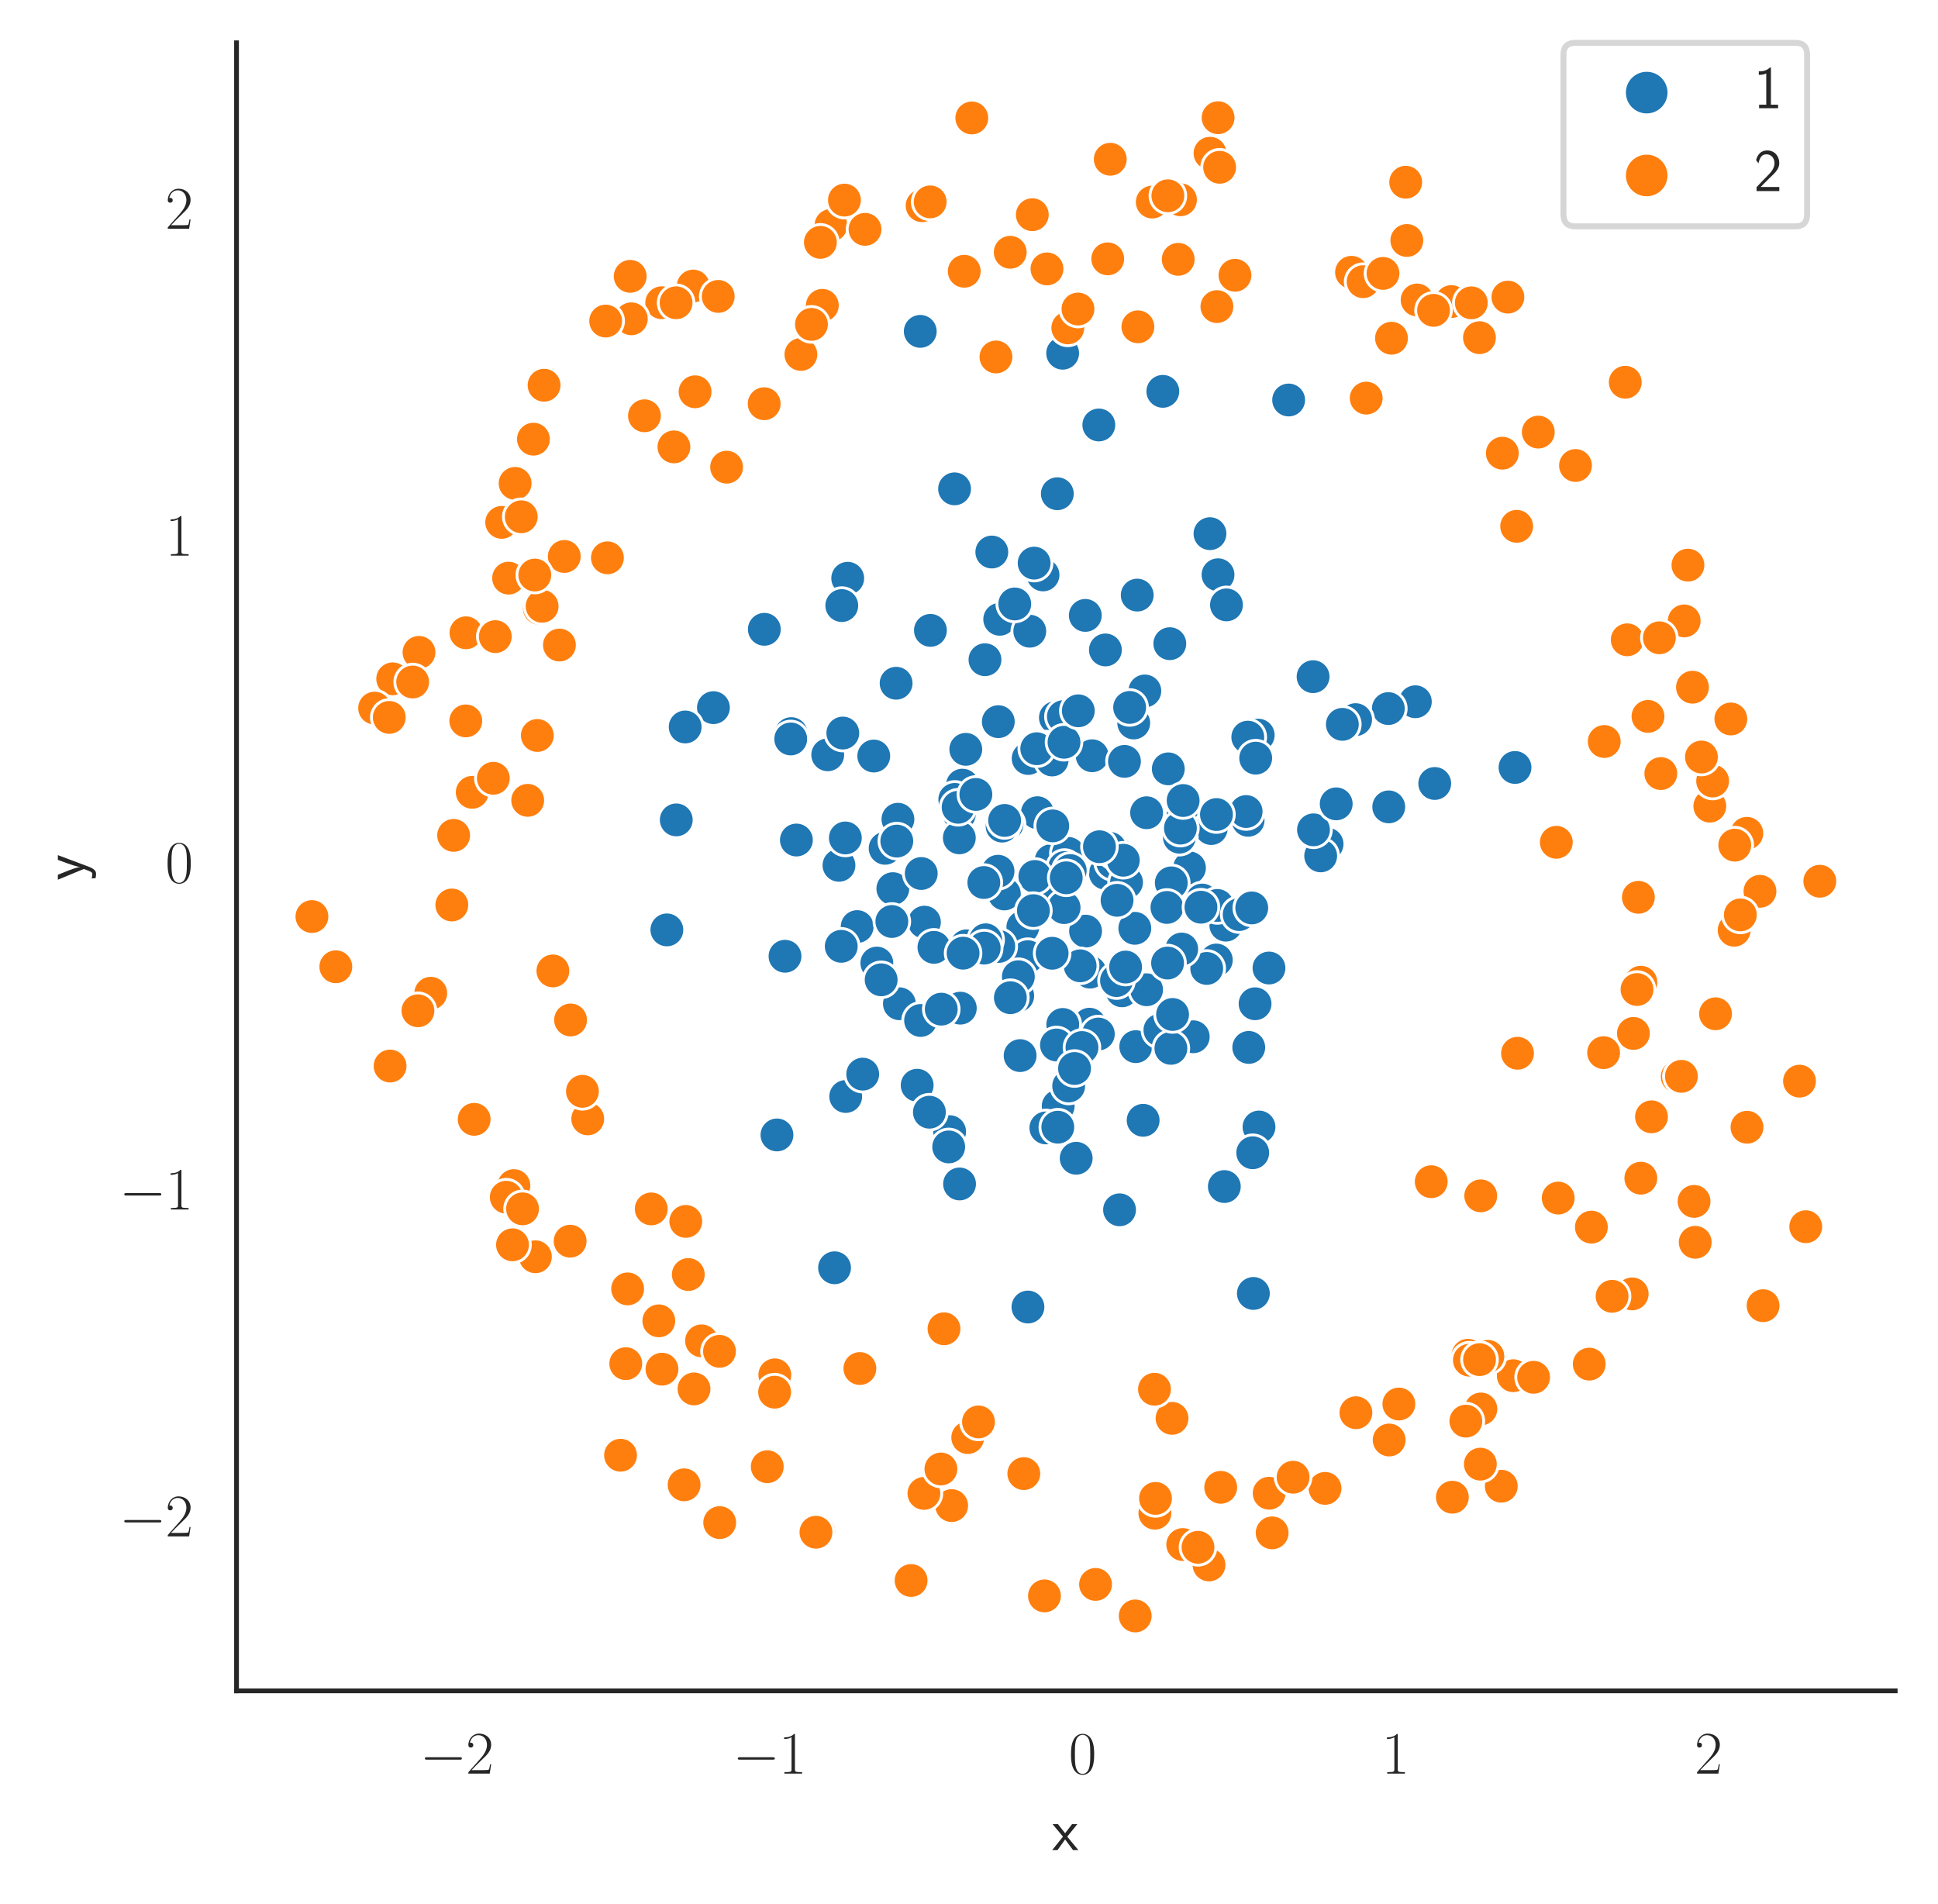 <?xml version="1.0" encoding="utf-8" standalone="no"?>
<!DOCTYPE svg PUBLIC "-//W3C//DTD SVG 1.1//EN"
  "http://www.w3.org/Graphics/SVG/1.1/DTD/svg11.dtd">
<svg xmlns:xlink="http://www.w3.org/1999/xlink" width="325.986pt" height="320.311pt" viewBox="0 0 325.986 320.311" xmlns="http://www.w3.org/2000/svg" version="1.1">
 <defs>
  <style type="text/css">*{stroke-linejoin: round; stroke-linecap: butt}</style>
 </defs>
 <g id="figure_1">
  <g id="patch_1">
   <path d="M 0 320.311 
L 325.986 320.311 
L 325.986 0 
L 0 0 
z
" style="fill: #ffffff"/>
  </g>
  <g id="axes_1">
   <g id="patch_2">
    <path d="M 39.786 284.4 
L 318.786 284.4 
L 318.786 7.2 
L 39.786 7.2 
z
" style="fill: #ffffff"/>
   </g>
   <g id="matplotlib.axis_1">
    <g id="xtick_1">
     <g id="text_1">
      <!-- $\mathdefault{−2}$ -->
      <g style="fill: #262626" transform="translate(70.616 298.318) scale(0.1 -0.1)">
       <defs>
        <path id="CMSY10-0" d="M 4218 1472 
C 4326 1472 4442 1472 4442 1600 
C 4442 1728 4326 1728 4218 1728 
L 755 1728 
C 646 1728 531 1728 531 1600 
C 531 1472 646 1472 755 1472 
L 4218 1472 
z
" transform="scale(0.016)"/>
        <path id="CMR17-32" d="M 2669 989 
L 2554 989 
C 2490 536 2438 459 2413 420 
C 2381 369 1920 369 1830 369 
L 602 369 
C 832 619 1280 1072 1824 1597 
C 2214 1967 2669 2402 2669 3035 
C 2669 3790 2067 4224 1395 4224 
C 691 4224 262 3604 262 3030 
C 262 2780 448 2748 525 2748 
C 589 2748 781 2787 781 3010 
C 781 3207 614 3264 525 3264 
C 486 3264 448 3258 422 3245 
C 544 3790 915 4058 1306 4058 
C 1862 4058 2227 3617 2227 3035 
C 2227 2479 1901 2000 1536 1584 
L 262 146 
L 262 0 
L 2515 0 
L 2669 989 
z
" transform="scale(0.016)"/>
       </defs>
       <use xlink:href="#CMSY10-0" transform="scale(0.996)"/>
       <use xlink:href="#CMR17-32" transform="translate(77.487 0) scale(0.996)"/>
      </g>
     </g>
    </g>
    <g id="xtick_2">
     <g id="text_2">
      <!-- $\mathdefault{−1}$ -->
      <g style="fill: #262626" transform="translate(123.253 298.318) scale(0.1 -0.1)">
       <defs>
        <path id="CMR17-31" d="M 1702 4058 
C 1702 4192 1696 4192 1606 4192 
C 1357 3916 979 3827 621 3827 
C 602 3827 570 3827 563 3808 
C 557 3795 557 3782 557 3648 
C 755 3648 1088 3686 1344 3839 
L 1344 461 
C 1344 236 1331 160 781 160 
L 589 160 
L 589 0 
C 896 0 1216 0 1523 0 
C 1830 0 2150 0 2458 0 
L 2458 160 
L 2266 160 
C 1715 160 1702 230 1702 458 
L 1702 4058 
z
" transform="scale(0.016)"/>
       </defs>
       <use xlink:href="#CMSY10-0" transform="scale(0.996)"/>
       <use xlink:href="#CMR17-31" transform="translate(77.487 0) scale(0.996)"/>
      </g>
     </g>
    </g>
    <g id="xtick_3">
     <g id="text_3">
      <!-- $\mathdefault{0}$ -->
      <g style="fill: #262626" transform="translate(179.764 298.318) scale(0.1 -0.1)">
       <defs>
        <path id="CMR17-30" d="M 2688 2025 
C 2688 2416 2682 3080 2413 3591 
C 2176 4039 1798 4198 1466 4198 
C 1158 4198 768 4058 525 3597 
C 269 3118 243 2524 243 2025 
C 243 1661 250 1106 448 619 
C 723 -39 1216 -128 1466 -128 
C 1760 -128 2208 -7 2470 600 
C 2662 1042 2688 1559 2688 2025 
z
M 1466 -26 
C 1056 -26 813 325 723 812 
C 653 1188 653 1738 653 2096 
C 653 2588 653 2997 736 3387 
C 858 3929 1216 4096 1466 4096 
C 1728 4096 2067 3923 2189 3400 
C 2272 3036 2278 2607 2278 2096 
C 2278 1680 2278 1169 2202 792 
C 2067 95 1690 -26 1466 -26 
z
" transform="scale(0.016)"/>
       </defs>
       <use xlink:href="#CMR17-30" transform="scale(0.996)"/>
      </g>
     </g>
    </g>
    <g id="xtick_4">
     <g id="text_4">
      <!-- $\mathdefault{1}$ -->
      <g style="fill: #262626" transform="translate(232.401 298.318) scale(0.1 -0.1)">
       <use xlink:href="#CMR17-31" transform="scale(0.996)"/>
      </g>
     </g>
    </g>
    <g id="xtick_5">
     <g id="text_5">
      <!-- $\mathdefault{2}$ -->
      <g style="fill: #262626" transform="translate(285.038 298.318) scale(0.1 -0.1)">
       <use xlink:href="#CMR17-32" transform="scale(0.996)"/>
      </g>
     </g>
    </g>
    <g id="text_6">
     <!-- x -->
     <g style="fill: #262626" transform="translate(176.989 311.174) scale(0.1 -0.1)">
      <defs>
       <path id="CMSS17-78" d="M 1587 1414 
L 2656 2739 
L 2099 2739 
L 1363 1777 
L 602 2739 
L 32 2739 
L 1139 1414 
L 0 0 
L 563 0 
L 1363 1121 
L 2195 0 
L 2758 0 
L 1587 1414 
z
" transform="scale(0.016)"/>
      </defs>
      <use xlink:href="#CMSS17-78" transform="scale(0.996)"/>
     </g>
    </g>
   </g>
   <g id="matplotlib.axis_2">
    <g id="ytick_1">
     <g id="text_7">
      <!-- $\mathdefault{−2}$ -->
      <g style="fill: #262626" transform="translate(20.056 258.417) scale(0.1 -0.1)">
       <use xlink:href="#CMSY10-0" transform="scale(0.996)"/>
       <use xlink:href="#CMR17-32" transform="translate(77.487 0) scale(0.996)"/>
      </g>
     </g>
    </g>
    <g id="ytick_2">
     <g id="text_8">
      <!-- $\mathdefault{−1}$ -->
      <g style="fill: #262626" transform="translate(20.056 203.432) scale(0.1 -0.1)">
       <use xlink:href="#CMSY10-0" transform="scale(0.996)"/>
       <use xlink:href="#CMR17-31" transform="translate(77.487 0) scale(0.996)"/>
      </g>
     </g>
    </g>
    <g id="ytick_3">
     <g id="text_9">
      <!-- $\mathdefault{0}$ -->
      <g style="fill: #262626" transform="translate(27.804 148.446) scale(0.1 -0.1)">
       <use xlink:href="#CMR17-30" transform="scale(0.996)"/>
      </g>
     </g>
    </g>
    <g id="ytick_4">
     <g id="text_10">
      <!-- $\mathdefault{1}$ -->
      <g style="fill: #262626" transform="translate(27.804 93.46) scale(0.1 -0.1)">
       <use xlink:href="#CMR17-31" transform="scale(0.996)"/>
      </g>
     </g>
    </g>
    <g id="ytick_5">
     <g id="text_11">
      <!-- $\mathdefault{2}$ -->
      <g style="fill: #262626" transform="translate(27.804 38.474) scale(0.1 -0.1)">
       <use xlink:href="#CMR17-32" transform="scale(0.996)"/>
      </g>
     </g>
    </g>
    <g id="text_12">
     <!-- y -->
     <g style="fill: #262626" transform="translate(14.118 148.097) rotate(-90) scale(0.1 -0.1)">
      <defs>
       <path id="CMSS17-79" d="M 2675 2752 
L 2176 2752 
C 1632 1294 1446 702 1434 383 
L 1427 383 
C 1408 696 1126 1460 902 2007 
L 602 2752 
L 83 2752 
L 1216 13 
C 1146 -178 1043 -465 1011 -529 
C 870 -885 774 -885 672 -885 
C 646 -885 442 -885 211 -809 
L 250 -1229 
C 410 -1261 570 -1280 685 -1280 
C 845 -1280 1165 -1280 1459 -497 
L 2675 2752 
z
" transform="scale(0.016)"/>
      </defs>
      <use xlink:href="#CMSS17-79" transform="scale(0.996)"/>
     </g>
    </g>
   </g>
   <g id="PathCollection_1">
    <defs>
     <path id="C0_0_5f4a7ae97d" d="M 0 3 
C 0.796 3 1.559 2.684 2.121 2.121 
C 2.684 1.559 3 0.796 3 -0 
C 3 -0.796 2.684 -1.559 2.121 -2.121 
C 1.559 -2.684 0.796 -3 0 -3 
C -0.796 -3 -1.559 -2.684 -2.121 -2.121 
C -2.684 -1.559 -3 -0.796 -3 0 
C -3 0.796 -2.684 1.559 -2.121 2.121 
C -1.559 2.684 -0.796 3 0 3 
z
"/>
    </defs>
    <g clip-path="url(#p7309bc3b7b)">
     <use xlink:href="#C0_0_5f4a7ae97d" x="156.505" y="106.026" style="fill: #1f77b4; stroke: #ffffff; stroke-width: 0.48"/>
    </g>
    <g clip-path="url(#p7309bc3b7b)">
     <use xlink:href="#C0_0_5f4a7ae97d" x="148.886" y="142.682" style="fill: #1f77b4; stroke: #ffffff; stroke-width: 0.48"/>
    </g>
    <g clip-path="url(#p7309bc3b7b)">
     <use xlink:href="#C0_0_5f4a7ae97d" x="177.994" y="186.038" style="fill: #1f77b4; stroke: #ffffff; stroke-width: 0.48"/>
    </g>
    <g clip-path="url(#p7309bc3b7b)">
     <use xlink:href="#C0_0_5f4a7ae97d" x="204.592" y="161.473" style="fill: #1f77b4; stroke: #ffffff; stroke-width: 0.48"/>
    </g>
    <g clip-path="url(#p7309bc3b7b)">
     <use xlink:href="#C0_0_5f4a7ae97d" x="162.572" y="159.084" style="fill: #1f77b4; stroke: #ffffff; stroke-width: 0.48"/>
    </g>
    <g clip-path="url(#p7309bc3b7b)">
     <use xlink:href="#C0_0_5f4a7ae97d" x="197.001" y="151.08" style="fill: #1f77b4; stroke: #ffffff; stroke-width: 0.48"/>
    </g>
    <g clip-path="url(#p7309bc3b7b)">
     <use xlink:href="#C0_0_5f4a7ae97d" x="174.497" y="136.694" style="fill: #1f77b4; stroke: #ffffff; stroke-width: 0.48"/>
    </g>
    <g clip-path="url(#p7309bc3b7b)">
     <use xlink:href="#C0_0_5f4a7ae97d" x="161.883" y="132.055" style="fill: #1f77b4; stroke: #ffffff; stroke-width: 0.48"/>
    </g>
    <g clip-path="url(#p7309bc3b7b)">
     <use xlink:href="#C0_0_5f4a7ae97d" x="154.796" y="55.734" style="fill: #1f77b4; stroke: #ffffff; stroke-width: 0.48"/>
    </g>
    <g clip-path="url(#p7309bc3b7b)">
     <use xlink:href="#C0_0_5f4a7ae97d" x="198.984" y="137.299" style="fill: #1f77b4; stroke: #ffffff; stroke-width: 0.48"/>
    </g>
    <g clip-path="url(#p7309bc3b7b)">
     <use xlink:href="#C0_0_5f4a7ae97d" x="181.023" y="194.818" style="fill: #1f77b4; stroke: #ffffff; stroke-width: 0.48"/>
    </g>
    <g clip-path="url(#p7309bc3b7b)">
     <use xlink:href="#C0_0_5f4a7ae97d" x="203.527" y="89.761" style="fill: #1f77b4; stroke: #ffffff; stroke-width: 0.48"/>
    </g>
    <g clip-path="url(#p7309bc3b7b)">
     <use xlink:href="#C0_0_5f4a7ae97d" x="233.596" y="135.716" style="fill: #1f77b4; stroke: #ffffff; stroke-width: 0.48"/>
    </g>
    <g clip-path="url(#p7309bc3b7b)">
     <use xlink:href="#C0_0_5f4a7ae97d" x="182.601" y="156.613" style="fill: #1f77b4; stroke: #ffffff; stroke-width: 0.48"/>
    </g>
    <g clip-path="url(#p7309bc3b7b)">
     <use xlink:href="#C0_0_5f4a7ae97d" x="185.935" y="146.886" style="fill: #1f77b4; stroke: #ffffff; stroke-width: 0.48"/>
    </g>
    <g clip-path="url(#p7309bc3b7b)">
     <use xlink:href="#C0_0_5f4a7ae97d" x="198.129" y="173.631" style="fill: #1f77b4; stroke: #ffffff; stroke-width: 0.48"/>
    </g>
    <g clip-path="url(#p7309bc3b7b)">
     <use xlink:href="#C0_0_5f4a7ae97d" x="176.802" y="144.758" style="fill: #1f77b4; stroke: #ffffff; stroke-width: 0.48"/>
    </g>
    <g clip-path="url(#p7309bc3b7b)">
     <use xlink:href="#C0_0_5f4a7ae97d" x="177.528" y="120.703" style="fill: #1f77b4; stroke: #ffffff; stroke-width: 0.48"/>
    </g>
    <g clip-path="url(#p7309bc3b7b)">
     <use xlink:href="#C0_0_5f4a7ae97d" x="210.827" y="217.555" style="fill: #1f77b4; stroke: #ffffff; stroke-width: 0.48"/>
    </g>
    <g clip-path="url(#p7309bc3b7b)">
     <use xlink:href="#C0_0_5f4a7ae97d" x="159.736" y="190.338" style="fill: #1f77b4; stroke: #ffffff; stroke-width: 0.48"/>
    </g>
    <g clip-path="url(#p7309bc3b7b)">
     <use xlink:href="#C0_0_5f4a7ae97d" x="172.05" y="155.917" style="fill: #1f77b4; stroke: #ffffff; stroke-width: 0.48"/>
    </g>
    <g clip-path="url(#p7309bc3b7b)">
     <use xlink:href="#C0_0_5f4a7ae97d" x="177.144" y="160.371" style="fill: #1f77b4; stroke: #ffffff; stroke-width: 0.48"/>
    </g>
    <g clip-path="url(#p7309bc3b7b)">
     <use xlink:href="#C0_0_5f4a7ae97d" x="142.254" y="184.427" style="fill: #1f77b4; stroke: #ffffff; stroke-width: 0.48"/>
    </g>
    <g clip-path="url(#p7309bc3b7b)">
     <use xlink:href="#C0_0_5f4a7ae97d" x="171.467" y="164.854" style="fill: #1f77b4; stroke: #ffffff; stroke-width: 0.48"/>
    </g>
    <g clip-path="url(#p7309bc3b7b)">
     <use xlink:href="#C0_0_5f4a7ae97d" x="187.161" y="145.04" style="fill: #1f77b4; stroke: #ffffff; stroke-width: 0.48"/>
    </g>
    <g clip-path="url(#p7309bc3b7b)">
     <use xlink:href="#C0_0_5f4a7ae97d" x="191.042" y="176.043" style="fill: #1f77b4; stroke: #ffffff; stroke-width: 0.48"/>
    </g>
    <g clip-path="url(#p7309bc3b7b)">
     <use xlink:href="#C0_0_5f4a7ae97d" x="169.395" y="138.628" style="fill: #1f77b4; stroke: #ffffff; stroke-width: 0.48"/>
    </g>
    <g clip-path="url(#p7309bc3b7b)">
     <use xlink:href="#C0_0_5f4a7ae97d" x="187.611" y="143.293" style="fill: #1f77b4; stroke: #ffffff; stroke-width: 0.48"/>
    </g>
    <g clip-path="url(#p7309bc3b7b)">
     <use xlink:href="#C0_0_5f4a7ae97d" x="120.004" y="119.024" style="fill: #1f77b4; stroke: #ffffff; stroke-width: 0.48"/>
    </g>
    <g clip-path="url(#p7309bc3b7b)">
     <use xlink:href="#C0_0_5f4a7ae97d" x="177.851" y="83.045" style="fill: #1f77b4; stroke: #ffffff; stroke-width: 0.48"/>
    </g>
    <g clip-path="url(#p7309bc3b7b)">
     <use xlink:href="#C0_0_5f4a7ae97d" x="172.941" y="127.576" style="fill: #1f77b4; stroke: #ffffff; stroke-width: 0.48"/>
    </g>
    <g clip-path="url(#p7309bc3b7b)">
     <use xlink:href="#C0_0_5f4a7ae97d" x="192.616" y="136.906" style="fill: #1f77b4; stroke: #ffffff; stroke-width: 0.48"/>
    </g>
    <g clip-path="url(#p7309bc3b7b)">
     <use xlink:href="#C0_0_5f4a7ae97d" x="175.922" y="189.714" style="fill: #1f77b4; stroke: #ffffff; stroke-width: 0.48"/>
    </g>
    <g clip-path="url(#p7309bc3b7b)">
     <use xlink:href="#C0_0_5f4a7ae97d" x="179.759" y="182.66" style="fill: #1f77b4; stroke: #ffffff; stroke-width: 0.48"/>
    </g>
    <g clip-path="url(#p7309bc3b7b)">
     <use xlink:href="#C0_0_5f4a7ae97d" x="211.517" y="123.924" style="fill: #1f77b4; stroke: #ffffff; stroke-width: 0.48"/>
    </g>
    <g clip-path="url(#p7309bc3b7b)">
     <use xlink:href="#C0_0_5f4a7ae97d" x="186.685" y="142.696" style="fill: #1f77b4; stroke: #ffffff; stroke-width: 0.48"/>
    </g>
    <g clip-path="url(#p7309bc3b7b)">
     <use xlink:href="#C0_0_5f4a7ae97d" x="176.023" y="125.989" style="fill: #1f77b4; stroke: #ffffff; stroke-width: 0.48"/>
    </g>
    <g clip-path="url(#p7309bc3b7b)">
     <use xlink:href="#C0_0_5f4a7ae97d" x="168.159" y="104.162" style="fill: #1f77b4; stroke: #ffffff; stroke-width: 0.48"/>
    </g>
    <g clip-path="url(#p7309bc3b7b)">
     <use xlink:href="#C0_0_5f4a7ae97d" x="130.691" y="190.894" style="fill: #1f77b4; stroke: #ffffff; stroke-width: 0.48"/>
    </g>
    <g clip-path="url(#p7309bc3b7b)">
     <use xlink:href="#C0_0_5f4a7ae97d" x="147.491" y="161.986" style="fill: #1f77b4; stroke: #ffffff; stroke-width: 0.48"/>
    </g>
    <g clip-path="url(#p7309bc3b7b)">
     <use xlink:href="#C0_0_5f4a7ae97d" x="141.122" y="145.544" style="fill: #1f77b4; stroke: #ffffff; stroke-width: 0.48"/>
    </g>
    <g clip-path="url(#p7309bc3b7b)">
     <use xlink:href="#C0_0_5f4a7ae97d" x="132.044" y="160.839" style="fill: #1f77b4; stroke: #ffffff; stroke-width: 0.48"/>
    </g>
    <g clip-path="url(#p7309bc3b7b)">
     <use xlink:href="#C0_0_5f4a7ae97d" x="211.64" y="123.648" style="fill: #1f77b4; stroke: #ffffff; stroke-width: 0.48"/>
    </g>
    <g clip-path="url(#p7309bc3b7b)">
     <use xlink:href="#C0_0_5f4a7ae97d" x="166.83" y="92.85" style="fill: #1f77b4; stroke: #ffffff; stroke-width: 0.48"/>
    </g>
    <g clip-path="url(#p7309bc3b7b)">
     <use xlink:href="#C0_0_5f4a7ae97d" x="175.446" y="96.7" style="fill: #1f77b4; stroke: #ffffff; stroke-width: 0.48"/>
    </g>
    <g clip-path="url(#p7309bc3b7b)">
     <use xlink:href="#C0_0_5f4a7ae97d" x="142.195" y="140.941" style="fill: #1f77b4; stroke: #ffffff; stroke-width: 0.48"/>
    </g>
    <g clip-path="url(#p7309bc3b7b)">
     <use xlink:href="#C0_0_5f4a7ae97d" x="151.288" y="168.828" style="fill: #1f77b4; stroke: #ffffff; stroke-width: 0.48"/>
    </g>
    <g clip-path="url(#p7309bc3b7b)">
     <use xlink:href="#C0_0_5f4a7ae97d" x="200.713" y="174.382" style="fill: #1f77b4; stroke: #ffffff; stroke-width: 0.48"/>
    </g>
    <g clip-path="url(#p7309bc3b7b)">
     <use xlink:href="#C0_0_5f4a7ae97d" x="184.83" y="71.479" style="fill: #1f77b4; stroke: #ffffff; stroke-width: 0.48"/>
    </g>
    <g clip-path="url(#p7309bc3b7b)">
     <use xlink:href="#C0_0_5f4a7ae97d" x="183.707" y="127.116" style="fill: #1f77b4; stroke: #ffffff; stroke-width: 0.48"/>
    </g>
    <g clip-path="url(#p7309bc3b7b)">
     <use xlink:href="#C0_0_5f4a7ae97d" x="210.049" y="176.174" style="fill: #1f77b4; stroke: #ffffff; stroke-width: 0.48"/>
    </g>
    <g clip-path="url(#p7309bc3b7b)">
     <use xlink:href="#C0_0_5f4a7ae97d" x="223.225" y="141.964" style="fill: #1f77b4; stroke: #ffffff; stroke-width: 0.48"/>
    </g>
    <g clip-path="url(#p7309bc3b7b)">
     <use xlink:href="#C0_0_5f4a7ae97d" x="171.19" y="167.486" style="fill: #1f77b4; stroke: #ffffff; stroke-width: 0.48"/>
    </g>
    <g clip-path="url(#p7309bc3b7b)">
     <use xlink:href="#C0_0_5f4a7ae97d" x="209.939" y="137.975" style="fill: #1f77b4; stroke: #ffffff; stroke-width: 0.48"/>
    </g>
    <g clip-path="url(#p7309bc3b7b)">
     <use xlink:href="#C0_0_5f4a7ae97d" x="133.088" y="123.394" style="fill: #1f77b4; stroke: #ffffff; stroke-width: 0.48"/>
    </g>
    <g clip-path="url(#p7309bc3b7b)">
     <use xlink:href="#C0_0_5f4a7ae97d" x="176.718" y="149.788" style="fill: #1f77b4; stroke: #ffffff; stroke-width: 0.48"/>
    </g>
    <g clip-path="url(#p7309bc3b7b)">
     <use xlink:href="#C0_0_5f4a7ae97d" x="179.703" y="143.541" style="fill: #1f77b4; stroke: #ffffff; stroke-width: 0.48"/>
    </g>
    <g clip-path="url(#p7309bc3b7b)">
     <use xlink:href="#C0_0_5f4a7ae97d" x="161.403" y="199.138" style="fill: #1f77b4; stroke: #ffffff; stroke-width: 0.48"/>
    </g>
    <g clip-path="url(#p7309bc3b7b)">
     <use xlink:href="#C0_0_5f4a7ae97d" x="188.735" y="166.653" style="fill: #1f77b4; stroke: #ffffff; stroke-width: 0.48"/>
    </g>
    <g clip-path="url(#p7309bc3b7b)">
     <use xlink:href="#C0_0_5f4a7ae97d" x="238.07" y="118.032" style="fill: #1f77b4; stroke: #ffffff; stroke-width: 0.48"/>
    </g>
    <g clip-path="url(#p7309bc3b7b)">
     <use xlink:href="#C0_0_5f4a7ae97d" x="195.596" y="65.824" style="fill: #1f77b4; stroke: #ffffff; stroke-width: 0.48"/>
    </g>
    <g clip-path="url(#p7309bc3b7b)">
     <use xlink:href="#C0_0_5f4a7ae97d" x="154.274" y="182.533" style="fill: #1f77b4; stroke: #ffffff; stroke-width: 0.48"/>
    </g>
    <g clip-path="url(#p7309bc3b7b)">
     <use xlink:href="#C0_0_5f4a7ae97d" x="183.346" y="163.509" style="fill: #1f77b4; stroke: #ffffff; stroke-width: 0.48"/>
    </g>
    <g clip-path="url(#p7309bc3b7b)">
     <use xlink:href="#C0_0_5f4a7ae97d" x="155.497" y="155.106" style="fill: #1f77b4; stroke: #ffffff; stroke-width: 0.48"/>
    </g>
    <g clip-path="url(#p7309bc3b7b)">
     <use xlink:href="#C0_0_5f4a7ae97d" x="200.08" y="145.979" style="fill: #1f77b4; stroke: #ffffff; stroke-width: 0.48"/>
    </g>
    <g clip-path="url(#p7309bc3b7b)">
     <use xlink:href="#C0_0_5f4a7ae97d" x="112.171" y="156.405" style="fill: #1f77b4; stroke: #ffffff; stroke-width: 0.48"/>
    </g>
    <g clip-path="url(#p7309bc3b7b)">
     <use xlink:href="#C0_0_5f4a7ae97d" x="188.317" y="203.489" style="fill: #1f77b4; stroke: #ffffff; stroke-width: 0.48"/>
    </g>
    <g clip-path="url(#p7309bc3b7b)">
     <use xlink:href="#C0_0_5f4a7ae97d" x="144.185" y="155.849" style="fill: #1f77b4; stroke: #ffffff; stroke-width: 0.48"/>
    </g>
    <g clip-path="url(#p7309bc3b7b)">
     <use xlink:href="#C0_0_5f4a7ae97d" x="183.267" y="172.27" style="fill: #1f77b4; stroke: #ffffff; stroke-width: 0.48"/>
    </g>
    <g clip-path="url(#p7309bc3b7b)">
     <use xlink:href="#C0_0_5f4a7ae97d" x="113.753" y="137.904" style="fill: #1f77b4; stroke: #ffffff; stroke-width: 0.48"/>
    </g>
    <g clip-path="url(#p7309bc3b7b)">
     <use xlink:href="#C0_0_5f4a7ae97d" x="196.516" y="129.32" style="fill: #1f77b4; stroke: #ffffff; stroke-width: 0.48"/>
    </g>
    <g clip-path="url(#p7309bc3b7b)">
     <use xlink:href="#C0_0_5f4a7ae97d" x="156.332" y="187.069" style="fill: #1f77b4; stroke: #ffffff; stroke-width: 0.48"/>
    </g>
    <g clip-path="url(#p7309bc3b7b)">
     <use xlink:href="#C0_0_5f4a7ae97d" x="222.149" y="143.955" style="fill: #1f77b4; stroke: #ffffff; stroke-width: 0.48"/>
    </g>
    <g clip-path="url(#p7309bc3b7b)">
     <use xlink:href="#C0_0_5f4a7ae97d" x="177.93" y="189.591" style="fill: #1f77b4; stroke: #ffffff; stroke-width: 0.48"/>
    </g>
    <g clip-path="url(#p7309bc3b7b)">
     <use xlink:href="#C0_0_5f4a7ae97d" x="202.982" y="162.89" style="fill: #1f77b4; stroke: #ffffff; stroke-width: 0.48"/>
    </g>
    <g clip-path="url(#p7309bc3b7b)">
     <use xlink:href="#C0_0_5f4a7ae97d" x="203.738" y="139.361" style="fill: #1f77b4; stroke: #ffffff; stroke-width: 0.48"/>
    </g>
    <g clip-path="url(#p7309bc3b7b)">
     <use xlink:href="#C0_0_5f4a7ae97d" x="179.066" y="145.919" style="fill: #1f77b4; stroke: #ffffff; stroke-width: 0.48"/>
    </g>
    <g clip-path="url(#p7309bc3b7b)">
     <use xlink:href="#C0_0_5f4a7ae97d" x="168.558" y="138.948" style="fill: #1f77b4; stroke: #ffffff; stroke-width: 0.48"/>
    </g>
    <g clip-path="url(#p7309bc3b7b)">
     <use xlink:href="#C0_0_5f4a7ae97d" x="133.961" y="141.29" style="fill: #1f77b4; stroke: #ffffff; stroke-width: 0.48"/>
    </g>
    <g clip-path="url(#p7309bc3b7b)">
     <use xlink:href="#C0_0_5f4a7ae97d" x="204.88" y="96.672" style="fill: #1f77b4; stroke: #ffffff; stroke-width: 0.48"/>
    </g>
    <g clip-path="url(#p7309bc3b7b)">
     <use xlink:href="#C0_0_5f4a7ae97d" x="178.762" y="172.31" style="fill: #1f77b4; stroke: #ffffff; stroke-width: 0.48"/>
    </g>
    <g clip-path="url(#p7309bc3b7b)">
     <use xlink:href="#C0_0_5f4a7ae97d" x="148.218" y="164.801" style="fill: #1f77b4; stroke: #ffffff; stroke-width: 0.48"/>
    </g>
    <g clip-path="url(#p7309bc3b7b)">
     <use xlink:href="#C0_0_5f4a7ae97d" x="160.602" y="134.459" style="fill: #1f77b4; stroke: #ffffff; stroke-width: 0.48"/>
    </g>
    <g clip-path="url(#p7309bc3b7b)">
     <use xlink:href="#C0_0_5f4a7ae97d" x="211.774" y="189.56" style="fill: #1f77b4; stroke: #ffffff; stroke-width: 0.48"/>
    </g>
    <g clip-path="url(#p7309bc3b7b)">
     <use xlink:href="#C0_0_5f4a7ae97d" x="178.989" y="152.655" style="fill: #1f77b4; stroke: #ffffff; stroke-width: 0.48"/>
    </g>
    <g clip-path="url(#p7309bc3b7b)">
     <use xlink:href="#C0_0_5f4a7ae97d" x="133.006" y="124.292" style="fill: #1f77b4; stroke: #ffffff; stroke-width: 0.48"/>
    </g>
    <g clip-path="url(#p7309bc3b7b)">
     <use xlink:href="#C0_0_5f4a7ae97d" x="189.494" y="148.411" style="fill: #1f77b4; stroke: #ffffff; stroke-width: 0.48"/>
    </g>
    <g clip-path="url(#p7309bc3b7b)">
     <use xlink:href="#C0_0_5f4a7ae97d" x="115.253" y="122.274" style="fill: #1f77b4; stroke: #ffffff; stroke-width: 0.48"/>
    </g>
    <g clip-path="url(#p7309bc3b7b)">
     <use xlink:href="#C0_0_5f4a7ae97d" x="190.701" y="121.604" style="fill: #1f77b4; stroke: #ffffff; stroke-width: 0.48"/>
    </g>
    <g clip-path="url(#p7309bc3b7b)">
     <use xlink:href="#C0_0_5f4a7ae97d" x="184.748" y="173.922" style="fill: #1f77b4; stroke: #ffffff; stroke-width: 0.48"/>
    </g>
    <g clip-path="url(#p7309bc3b7b)">
     <use xlink:href="#C0_0_5f4a7ae97d" x="209.887" y="123.986" style="fill: #1f77b4; stroke: #ffffff; stroke-width: 0.48"/>
    </g>
    <g clip-path="url(#p7309bc3b7b)">
     <use xlink:href="#C0_0_5f4a7ae97d" x="172.892" y="160.91" style="fill: #1f77b4; stroke: #ffffff; stroke-width: 0.48"/>
    </g>
    <g clip-path="url(#p7309bc3b7b)">
     <use xlink:href="#C0_0_5f4a7ae97d" x="128.568" y="105.849" style="fill: #1f77b4; stroke: #ffffff; stroke-width: 0.48"/>
    </g>
    <g clip-path="url(#p7309bc3b7b)">
     <use xlink:href="#C0_0_5f4a7ae97d" x="174.072" y="147.421" style="fill: #1f77b4; stroke: #ffffff; stroke-width: 0.48"/>
    </g>
    <g clip-path="url(#p7309bc3b7b)">
     <use xlink:href="#C0_0_5f4a7ae97d" x="198.378" y="140.812" style="fill: #1f77b4; stroke: #ffffff; stroke-width: 0.48"/>
    </g>
    <g clip-path="url(#p7309bc3b7b)">
     <use xlink:href="#C0_0_5f4a7ae97d" x="181.69" y="162.448" style="fill: #1f77b4; stroke: #ffffff; stroke-width: 0.48"/>
    </g>
    <g clip-path="url(#p7309bc3b7b)">
     <use xlink:href="#C0_0_5f4a7ae97d" x="190.884" y="156.14" style="fill: #1f77b4; stroke: #ffffff; stroke-width: 0.48"/>
    </g>
    <g clip-path="url(#p7309bc3b7b)">
     <use xlink:href="#C0_0_5f4a7ae97d" x="159.578" y="192.909" style="fill: #1f77b4; stroke: #ffffff; stroke-width: 0.48"/>
    </g>
    <g clip-path="url(#p7309bc3b7b)">
     <use xlink:href="#C0_0_5f4a7ae97d" x="196.77" y="108.265" style="fill: #1f77b4; stroke: #ffffff; stroke-width: 0.48"/>
    </g>
    <g clip-path="url(#p7309bc3b7b)">
     <use xlink:href="#C0_0_5f4a7ae97d" x="172.908" y="219.839" style="fill: #1f77b4; stroke: #ffffff; stroke-width: 0.48"/>
    </g>
    <g clip-path="url(#p7309bc3b7b)">
     <use xlink:href="#C0_0_5f4a7ae97d" x="173.216" y="106.166" style="fill: #1f77b4; stroke: #ffffff; stroke-width: 0.48"/>
    </g>
    <g clip-path="url(#p7309bc3b7b)">
     <use xlink:href="#C0_0_5f4a7ae97d" x="167.924" y="121.381" style="fill: #1f77b4; stroke: #ffffff; stroke-width: 0.48"/>
    </g>
    <g clip-path="url(#p7309bc3b7b)">
     <use xlink:href="#C0_0_5f4a7ae97d" x="151.039" y="137.795" style="fill: #1f77b4; stroke: #ffffff; stroke-width: 0.48"/>
    </g>
    <g clip-path="url(#p7309bc3b7b)">
     <use xlink:href="#C0_0_5f4a7ae97d" x="165.68" y="110.962" style="fill: #1f77b4; stroke: #ffffff; stroke-width: 0.48"/>
    </g>
    <g clip-path="url(#p7309bc3b7b)">
     <use xlink:href="#C0_0_5f4a7ae97d" x="206.189" y="155.609" style="fill: #1f77b4; stroke: #ffffff; stroke-width: 0.48"/>
    </g>
    <g clip-path="url(#p7309bc3b7b)">
     <use xlink:href="#C0_0_5f4a7ae97d" x="142.592" y="97.263" style="fill: #1f77b4; stroke: #ffffff; stroke-width: 0.48"/>
    </g>
    <g clip-path="url(#p7309bc3b7b)">
     <use xlink:href="#C0_0_5f4a7ae97d" x="150.734" y="114.919" style="fill: #1f77b4; stroke: #ffffff; stroke-width: 0.48"/>
    </g>
    <g clip-path="url(#p7309bc3b7b)">
     <use xlink:href="#C0_0_5f4a7ae97d" x="191.29" y="100.094" style="fill: #1f77b4; stroke: #ffffff; stroke-width: 0.48"/>
    </g>
    <g clip-path="url(#p7309bc3b7b)">
     <use xlink:href="#C0_0_5f4a7ae97d" x="192.569" y="116.216" style="fill: #1f77b4; stroke: #ffffff; stroke-width: 0.48"/>
    </g>
    <g clip-path="url(#p7309bc3b7b)">
     <use xlink:href="#C0_0_5f4a7ae97d" x="192.864" y="166.474" style="fill: #1f77b4; stroke: #ffffff; stroke-width: 0.48"/>
    </g>
    <g clip-path="url(#p7309bc3b7b)">
     <use xlink:href="#C0_0_5f4a7ae97d" x="187.806" y="164.932" style="fill: #1f77b4; stroke: #ffffff; stroke-width: 0.48"/>
    </g>
    <g clip-path="url(#p7309bc3b7b)">
     <use xlink:href="#C0_0_5f4a7ae97d" x="209.608" y="136.496" style="fill: #1f77b4; stroke: #ffffff; stroke-width: 0.48"/>
    </g>
    <g clip-path="url(#p7309bc3b7b)">
     <use xlink:href="#C0_0_5f4a7ae97d" x="211.112" y="168.83" style="fill: #1f77b4; stroke: #ffffff; stroke-width: 0.48"/>
    </g>
    <g clip-path="url(#p7309bc3b7b)">
     <use xlink:href="#C0_0_5f4a7ae97d" x="139.23" y="126.957" style="fill: #1f77b4; stroke: #ffffff; stroke-width: 0.48"/>
    </g>
    <g clip-path="url(#p7309bc3b7b)">
     <use xlink:href="#C0_0_5f4a7ae97d" x="198.555" y="139.285" style="fill: #1f77b4; stroke: #ffffff; stroke-width: 0.48"/>
    </g>
    <g clip-path="url(#p7309bc3b7b)">
     <use xlink:href="#C0_0_5f4a7ae97d" x="141.504" y="159.169" style="fill: #1f77b4; stroke: #ffffff; stroke-width: 0.48"/>
    </g>
    <g clip-path="url(#p7309bc3b7b)">
     <use xlink:href="#C0_0_5f4a7ae97d" x="176.979" y="127.826" style="fill: #1f77b4; stroke: #ffffff; stroke-width: 0.48"/>
    </g>
    <g clip-path="url(#p7309bc3b7b)">
     <use xlink:href="#C0_0_5f4a7ae97d" x="161.369" y="136.936" style="fill: #1f77b4; stroke: #ffffff; stroke-width: 0.48"/>
    </g>
    <g clip-path="url(#p7309bc3b7b)">
     <use xlink:href="#C0_0_5f4a7ae97d" x="171.592" y="177.549" style="fill: #1f77b4; stroke: #ffffff; stroke-width: 0.48"/>
    </g>
    <g clip-path="url(#p7309bc3b7b)">
     <use xlink:href="#C0_0_5f4a7ae97d" x="141.594" y="101.855" style="fill: #1f77b4; stroke: #ffffff; stroke-width: 0.48"/>
    </g>
    <g clip-path="url(#p7309bc3b7b)">
     <use xlink:href="#C0_0_5f4a7ae97d" x="168.986" y="137.996" style="fill: #1f77b4; stroke: #ffffff; stroke-width: 0.48"/>
    </g>
    <g clip-path="url(#p7309bc3b7b)">
     <use xlink:href="#C0_0_5f4a7ae97d" x="195.106" y="173.255" style="fill: #1f77b4; stroke: #ffffff; stroke-width: 0.48"/>
    </g>
    <g clip-path="url(#p7309bc3b7b)">
     <use xlink:href="#C0_0_5f4a7ae97d" x="202.209" y="151.386" style="fill: #1f77b4; stroke: #ffffff; stroke-width: 0.48"/>
    </g>
    <g clip-path="url(#p7309bc3b7b)">
     <use xlink:href="#C0_0_5f4a7ae97d" x="189.335" y="162.656" style="fill: #1f77b4; stroke: #ffffff; stroke-width: 0.48"/>
    </g>
    <g clip-path="url(#p7309bc3b7b)">
     <use xlink:href="#C0_0_5f4a7ae97d" x="233.528" y="119.18" style="fill: #1f77b4; stroke: #ffffff; stroke-width: 0.48"/>
    </g>
    <g clip-path="url(#p7309bc3b7b)">
     <use xlink:href="#C0_0_5f4a7ae97d" x="168.942" y="150.361" style="fill: #1f77b4; stroke: #ffffff; stroke-width: 0.48"/>
    </g>
    <g clip-path="url(#p7309bc3b7b)">
     <use xlink:href="#C0_0_5f4a7ae97d" x="174.391" y="125.933" style="fill: #1f77b4; stroke: #ffffff; stroke-width: 0.48"/>
    </g>
    <g clip-path="url(#p7309bc3b7b)">
     <use xlink:href="#C0_0_5f4a7ae97d" x="211.216" y="127.519" style="fill: #1f77b4; stroke: #ffffff; stroke-width: 0.48"/>
    </g>
    <g clip-path="url(#p7309bc3b7b)">
     <use xlink:href="#C0_0_5f4a7ae97d" x="220.871" y="113.813" style="fill: #1f77b4; stroke: #ffffff; stroke-width: 0.48"/>
    </g>
    <g clip-path="url(#p7309bc3b7b)">
     <use xlink:href="#C0_0_5f4a7ae97d" x="198.77" y="159.626" style="fill: #1f77b4; stroke: #ffffff; stroke-width: 0.48"/>
    </g>
    <g clip-path="url(#p7309bc3b7b)">
     <use xlink:href="#C0_0_5f4a7ae97d" x="150.183" y="149.467" style="fill: #1f77b4; stroke: #ffffff; stroke-width: 0.48"/>
    </g>
    <g clip-path="url(#p7309bc3b7b)">
     <use xlink:href="#C0_0_5f4a7ae97d" x="188.947" y="144.69" style="fill: #1f77b4; stroke: #ffffff; stroke-width: 0.48"/>
    </g>
    <g clip-path="url(#p7309bc3b7b)">
     <use xlink:href="#C0_0_5f4a7ae97d" x="145.115" y="180.667" style="fill: #1f77b4; stroke: #ffffff; stroke-width: 0.48"/>
    </g>
    <g clip-path="url(#p7309bc3b7b)">
     <use xlink:href="#C0_0_5f4a7ae97d" x="228.026" y="121.041" style="fill: #1f77b4; stroke: #ffffff; stroke-width: 0.48"/>
    </g>
    <g clip-path="url(#p7309bc3b7b)">
     <use xlink:href="#C0_0_5f4a7ae97d" x="178.745" y="59.41" style="fill: #1f77b4; stroke: #ffffff; stroke-width: 0.48"/>
    </g>
    <g clip-path="url(#p7309bc3b7b)">
     <use xlink:href="#C0_0_5f4a7ae97d" x="161.366" y="140.925" style="fill: #1f77b4; stroke: #ffffff; stroke-width: 0.48"/>
    </g>
    <g clip-path="url(#p7309bc3b7b)">
     <use xlink:href="#C0_0_5f4a7ae97d" x="216.76" y="67.279" style="fill: #1f77b4; stroke: #ffffff; stroke-width: 0.48"/>
    </g>
    <g clip-path="url(#p7309bc3b7b)">
     <use xlink:href="#C0_0_5f4a7ae97d" x="196.954" y="176.329" style="fill: #1f77b4; stroke: #ffffff; stroke-width: 0.48"/>
    </g>
    <g clip-path="url(#p7309bc3b7b)">
     <use xlink:href="#C0_0_5f4a7ae97d" x="190.013" y="118.988" style="fill: #1f77b4; stroke: #ffffff; stroke-width: 0.48"/>
    </g>
    <g clip-path="url(#p7309bc3b7b)">
     <use xlink:href="#C0_0_5f4a7ae97d" x="241.332" y="131.779" style="fill: #1f77b4; stroke: #ffffff; stroke-width: 0.48"/>
    </g>
    <g clip-path="url(#p7309bc3b7b)">
     <use xlink:href="#C0_0_5f4a7ae97d" x="146.973" y="127.161" style="fill: #1f77b4; stroke: #ffffff; stroke-width: 0.48"/>
    </g>
    <g clip-path="url(#p7309bc3b7b)">
     <use xlink:href="#C0_0_5f4a7ae97d" x="173.949" y="94.715" style="fill: #1f77b4; stroke: #ffffff; stroke-width: 0.48"/>
    </g>
    <g clip-path="url(#p7309bc3b7b)">
     <use xlink:href="#C0_0_5f4a7ae97d" x="204.758" y="152.292" style="fill: #1f77b4; stroke: #ffffff; stroke-width: 0.48"/>
    </g>
    <g clip-path="url(#p7309bc3b7b)">
     <use xlink:href="#C0_0_5f4a7ae97d" x="225.793" y="121.833" style="fill: #1f77b4; stroke: #ffffff; stroke-width: 0.48"/>
    </g>
    <g clip-path="url(#p7309bc3b7b)">
     <use xlink:href="#C0_0_5f4a7ae97d" x="208.438" y="153.829" style="fill: #1f77b4; stroke: #ffffff; stroke-width: 0.48"/>
    </g>
    <g clip-path="url(#p7309bc3b7b)">
     <use xlink:href="#C0_0_5f4a7ae97d" x="161.532" y="169.57" style="fill: #1f77b4; stroke: #ffffff; stroke-width: 0.48"/>
    </g>
    <g clip-path="url(#p7309bc3b7b)">
     <use xlink:href="#C0_0_5f4a7ae97d" x="213.452" y="162.818" style="fill: #1f77b4; stroke: #ffffff; stroke-width: 0.48"/>
    </g>
    <g clip-path="url(#p7309bc3b7b)">
     <use xlink:href="#C0_0_5f4a7ae97d" x="171.296" y="164.28" style="fill: #1f77b4; stroke: #ffffff; stroke-width: 0.48"/>
    </g>
    <g clip-path="url(#p7309bc3b7b)">
     <use xlink:href="#C0_0_5f4a7ae97d" x="197.019" y="148.496" style="fill: #1f77b4; stroke: #ffffff; stroke-width: 0.48"/>
    </g>
    <g clip-path="url(#p7309bc3b7b)">
     <use xlink:href="#C0_0_5f4a7ae97d" x="178.869" y="120.535" style="fill: #1f77b4; stroke: #ffffff; stroke-width: 0.48"/>
    </g>
    <g clip-path="url(#p7309bc3b7b)">
     <use xlink:href="#C0_0_5f4a7ae97d" x="141.767" y="123.297" style="fill: #1f77b4; stroke: #ffffff; stroke-width: 0.48"/>
    </g>
    <g clip-path="url(#p7309bc3b7b)">
     <use xlink:href="#C0_0_5f4a7ae97d" x="206.303" y="101.74" style="fill: #1f77b4; stroke: #ffffff; stroke-width: 0.48"/>
    </g>
    <g clip-path="url(#p7309bc3b7b)">
     <use xlink:href="#C0_0_5f4a7ae97d" x="178.975" y="124.847" style="fill: #1f77b4; stroke: #ffffff; stroke-width: 0.48"/>
    </g>
    <g clip-path="url(#p7309bc3b7b)">
     <use xlink:href="#C0_0_5f4a7ae97d" x="162.454" y="126.037" style="fill: #1f77b4; stroke: #ffffff; stroke-width: 0.48"/>
    </g>
    <g clip-path="url(#p7309bc3b7b)">
     <use xlink:href="#C0_0_5f4a7ae97d" x="184.936" y="142.416" style="fill: #1f77b4; stroke: #ffffff; stroke-width: 0.48"/>
    </g>
    <g clip-path="url(#p7309bc3b7b)">
     <use xlink:href="#C0_0_5f4a7ae97d" x="167.877" y="146.543" style="fill: #1f77b4; stroke: #ffffff; stroke-width: 0.48"/>
    </g>
    <g clip-path="url(#p7309bc3b7b)">
     <use xlink:href="#C0_0_5f4a7ae97d" x="168.001" y="159.19" style="fill: #1f77b4; stroke: #ffffff; stroke-width: 0.48"/>
    </g>
    <g clip-path="url(#p7309bc3b7b)">
     <use xlink:href="#C0_0_5f4a7ae97d" x="197.235" y="170.63" style="fill: #1f77b4; stroke: #ffffff; stroke-width: 0.48"/>
    </g>
    <g clip-path="url(#p7309bc3b7b)">
     <use xlink:href="#C0_0_5f4a7ae97d" x="220.939" y="139.574" style="fill: #1f77b4; stroke: #ffffff; stroke-width: 0.48"/>
    </g>
    <g clip-path="url(#p7309bc3b7b)">
     <use xlink:href="#C0_0_5f4a7ae97d" x="154.85" y="171.641" style="fill: #1f77b4; stroke: #ffffff; stroke-width: 0.48"/>
    </g>
    <g clip-path="url(#p7309bc3b7b)">
     <use xlink:href="#C0_0_5f4a7ae97d" x="187.898" y="151.427" style="fill: #1f77b4; stroke: #ffffff; stroke-width: 0.48"/>
    </g>
    <g clip-path="url(#p7309bc3b7b)">
     <use xlink:href="#C0_0_5f4a7ae97d" x="140.379" y="213.237" style="fill: #1f77b4; stroke: #ffffff; stroke-width: 0.48"/>
    </g>
    <g clip-path="url(#p7309bc3b7b)">
     <use xlink:href="#C0_0_5f4a7ae97d" x="192.287" y="188.431" style="fill: #1f77b4; stroke: #ffffff; stroke-width: 0.48"/>
    </g>
    <g clip-path="url(#p7309bc3b7b)">
     <use xlink:href="#C0_0_5f4a7ae97d" x="169.952" y="167.81" style="fill: #1f77b4; stroke: #ffffff; stroke-width: 0.48"/>
    </g>
    <g clip-path="url(#p7309bc3b7b)">
     <use xlink:href="#C0_0_5f4a7ae97d" x="150.849" y="141.47" style="fill: #1f77b4; stroke: #ffffff; stroke-width: 0.48"/>
    </g>
    <g clip-path="url(#p7309bc3b7b)">
     <use xlink:href="#C0_0_5f4a7ae97d" x="196.288" y="152.631" style="fill: #1f77b4; stroke: #ffffff; stroke-width: 0.48"/>
    </g>
    <g clip-path="url(#p7309bc3b7b)">
     <use xlink:href="#C0_0_5f4a7ae97d" x="170.691" y="101.584" style="fill: #1f77b4; stroke: #ffffff; stroke-width: 0.48"/>
    </g>
    <g clip-path="url(#p7309bc3b7b)">
     <use xlink:href="#C0_0_5f4a7ae97d" x="192.866" y="136.703" style="fill: #1f77b4; stroke: #ffffff; stroke-width: 0.48"/>
    </g>
    <g clip-path="url(#p7309bc3b7b)">
     <use xlink:href="#C0_0_5f4a7ae97d" x="177.705" y="175.763" style="fill: #1f77b4; stroke: #ffffff; stroke-width: 0.48"/>
    </g>
    <g clip-path="url(#p7309bc3b7b)">
     <use xlink:href="#C0_0_5f4a7ae97d" x="160.567" y="82.223" style="fill: #1f77b4; stroke: #ffffff; stroke-width: 0.48"/>
    </g>
    <g clip-path="url(#p7309bc3b7b)">
     <use xlink:href="#C0_0_5f4a7ae97d" x="204.617" y="137.003" style="fill: #1f77b4; stroke: #ffffff; stroke-width: 0.48"/>
    </g>
    <g clip-path="url(#p7309bc3b7b)">
     <use xlink:href="#C0_0_5f4a7ae97d" x="165.795" y="158.071" style="fill: #1f77b4; stroke: #ffffff; stroke-width: 0.48"/>
    </g>
    <g clip-path="url(#p7309bc3b7b)">
     <use xlink:href="#C0_0_5f4a7ae97d" x="189.145" y="128.063" style="fill: #1f77b4; stroke: #ffffff; stroke-width: 0.48"/>
    </g>
    <g clip-path="url(#p7309bc3b7b)">
     <use xlink:href="#C0_0_5f4a7ae97d" x="181.381" y="119.557" style="fill: #1f77b4; stroke: #ffffff; stroke-width: 0.48"/>
    </g>
    <g clip-path="url(#p7309bc3b7b)">
     <use xlink:href="#C0_0_5f4a7ae97d" x="182.555" y="103.509" style="fill: #1f77b4; stroke: #ffffff; stroke-width: 0.48"/>
    </g>
    <g clip-path="url(#p7309bc3b7b)">
     <use xlink:href="#C0_0_5f4a7ae97d" x="181.995" y="176.192" style="fill: #1f77b4; stroke: #ffffff; stroke-width: 0.48"/>
    </g>
    <g clip-path="url(#p7309bc3b7b)">
     <use xlink:href="#C0_0_5f4a7ae97d" x="150.016" y="154.993" style="fill: #1f77b4; stroke: #ffffff; stroke-width: 0.48"/>
    </g>
    <g clip-path="url(#p7309bc3b7b)">
     <use xlink:href="#C0_0_5f4a7ae97d" x="157.092" y="159.341" style="fill: #1f77b4; stroke: #ffffff; stroke-width: 0.48"/>
    </g>
    <g clip-path="url(#p7309bc3b7b)">
     <use xlink:href="#C0_0_5f4a7ae97d" x="165.551" y="159.467" style="fill: #1f77b4; stroke: #ffffff; stroke-width: 0.48"/>
    </g>
    <g clip-path="url(#p7309bc3b7b)">
     <use xlink:href="#C0_0_5f4a7ae97d" x="176.978" y="160.336" style="fill: #1f77b4; stroke: #ffffff; stroke-width: 0.48"/>
    </g>
    <g clip-path="url(#p7309bc3b7b)">
     <use xlink:href="#C0_0_5f4a7ae97d" x="161.165" y="135.782" style="fill: #1f77b4; stroke: #ffffff; stroke-width: 0.48"/>
    </g>
    <g clip-path="url(#p7309bc3b7b)">
     <use xlink:href="#C0_0_5f4a7ae97d" x="196.393" y="161.982" style="fill: #1f77b4; stroke: #ffffff; stroke-width: 0.48"/>
    </g>
    <g clip-path="url(#p7309bc3b7b)">
     <use xlink:href="#C0_0_5f4a7ae97d" x="161.999" y="160.321" style="fill: #1f77b4; stroke: #ffffff; stroke-width: 0.48"/>
    </g>
    <g clip-path="url(#p7309bc3b7b)">
     <use xlink:href="#C0_0_5f4a7ae97d" x="173.828" y="153.168" style="fill: #1f77b4; stroke: #ffffff; stroke-width: 0.48"/>
    </g>
    <g clip-path="url(#p7309bc3b7b)">
     <use xlink:href="#C0_0_5f4a7ae97d" x="180.745" y="179.719" style="fill: #1f77b4; stroke: #ffffff; stroke-width: 0.48"/>
    </g>
    <g clip-path="url(#p7309bc3b7b)">
     <use xlink:href="#C0_0_5f4a7ae97d" x="210.717" y="193.889" style="fill: #1f77b4; stroke: #ffffff; stroke-width: 0.48"/>
    </g>
    <g clip-path="url(#p7309bc3b7b)">
     <use xlink:href="#C0_0_5f4a7ae97d" x="224.76" y="135.205" style="fill: #1f77b4; stroke: #ffffff; stroke-width: 0.48"/>
    </g>
    <g clip-path="url(#p7309bc3b7b)">
     <use xlink:href="#C0_0_5f4a7ae97d" x="180.021" y="146.425" style="fill: #1f77b4; stroke: #ffffff; stroke-width: 0.48"/>
    </g>
    <g clip-path="url(#p7309bc3b7b)">
     <use xlink:href="#C0_0_5f4a7ae97d" x="179.348" y="147.645" style="fill: #1f77b4; stroke: #ffffff; stroke-width: 0.48"/>
    </g>
    <g clip-path="url(#p7309bc3b7b)">
     <use xlink:href="#C0_0_5f4a7ae97d" x="210.555" y="152.711" style="fill: #1f77b4; stroke: #ffffff; stroke-width: 0.48"/>
    </g>
    <g clip-path="url(#p7309bc3b7b)">
     <use xlink:href="#C0_0_5f4a7ae97d" x="202.009" y="152.591" style="fill: #1f77b4; stroke: #ffffff; stroke-width: 0.48"/>
    </g>
    <g clip-path="url(#p7309bc3b7b)">
     <use xlink:href="#C0_0_5f4a7ae97d" x="158.326" y="169.738" style="fill: #1f77b4; stroke: #ffffff; stroke-width: 0.48"/>
    </g>
    <g clip-path="url(#p7309bc3b7b)">
     <use xlink:href="#C0_0_5f4a7ae97d" x="199.014" y="134.646" style="fill: #1f77b4; stroke: #ffffff; stroke-width: 0.48"/>
    </g>
    <g clip-path="url(#p7309bc3b7b)">
     <use xlink:href="#C0_0_5f4a7ae97d" x="177.08" y="138.912" style="fill: #1f77b4; stroke: #ffffff; stroke-width: 0.48"/>
    </g>
    <g clip-path="url(#p7309bc3b7b)">
     <use xlink:href="#C0_0_5f4a7ae97d" x="254.837" y="129.086" style="fill: #1f77b4; stroke: #ffffff; stroke-width: 0.48"/>
    </g>
    <g clip-path="url(#p7309bc3b7b)">
     <use xlink:href="#C0_0_5f4a7ae97d" x="165.488" y="148.438" style="fill: #1f77b4; stroke: #ffffff; stroke-width: 0.48"/>
    </g>
    <g clip-path="url(#p7309bc3b7b)">
     <use xlink:href="#C0_0_5f4a7ae97d" x="154.962" y="146.921" style="fill: #1f77b4; stroke: #ffffff; stroke-width: 0.48"/>
    </g>
    <g clip-path="url(#p7309bc3b7b)">
     <use xlink:href="#C0_0_5f4a7ae97d" x="205.943" y="199.574" style="fill: #1f77b4; stroke: #ffffff; stroke-width: 0.48"/>
    </g>
    <g clip-path="url(#p7309bc3b7b)">
     <use xlink:href="#C0_0_5f4a7ae97d" x="185.939" y="109.318" style="fill: #1f77b4; stroke: #ffffff; stroke-width: 0.48"/>
    </g>
    <g clip-path="url(#p7309bc3b7b)">
     <use xlink:href="#C0_0_5f4a7ae97d" x="164.15" y="133.623" style="fill: #1f77b4; stroke: #ffffff; stroke-width: 0.48"/>
    </g>
    <g clip-path="url(#p7309bc3b7b)">
     <use xlink:href="#C0_0_5f4a7ae97d" x="86.446" y="199.416" style="fill: #ff7f0e; stroke: #ffffff; stroke-width: 0.48"/>
    </g>
    <g clip-path="url(#p7309bc3b7b)">
     <use xlink:href="#C0_0_5f4a7ae97d" x="234.059" y="56.887" style="fill: #ff7f0e; stroke: #ffffff; stroke-width: 0.48"/>
    </g>
    <g clip-path="url(#p7309bc3b7b)">
     <use xlink:href="#C0_0_5f4a7ae97d" x="102.172" y="93.823" style="fill: #ff7f0e; stroke: #ffffff; stroke-width: 0.48"/>
    </g>
    <g clip-path="url(#p7309bc3b7b)">
     <use xlink:href="#C0_0_5f4a7ae97d" x="194.258" y="254.519" style="fill: #ff7f0e; stroke: #ffffff; stroke-width: 0.48"/>
    </g>
    <g clip-path="url(#p7309bc3b7b)">
     <use xlink:href="#C0_0_5f4a7ae97d" x="213.482" y="251.156" style="fill: #ff7f0e; stroke: #ffffff; stroke-width: 0.48"/>
    </g>
    <g clip-path="url(#p7309bc3b7b)">
     <use xlink:href="#C0_0_5f4a7ae97d" x="88.762" y="134.615" style="fill: #ff7f0e; stroke: #ffffff; stroke-width: 0.48"/>
    </g>
    <g clip-path="url(#p7309bc3b7b)">
     <use xlink:href="#C0_0_5f4a7ae97d" x="248.856" y="56.795" style="fill: #ff7f0e; stroke: #ffffff; stroke-width: 0.48"/>
    </g>
    <g clip-path="url(#p7309bc3b7b)">
     <use xlink:href="#C0_0_5f4a7ae97d" x="79.76" y="188.269" style="fill: #ff7f0e; stroke: #ffffff; stroke-width: 0.48"/>
    </g>
    <g clip-path="url(#p7309bc3b7b)">
     <use xlink:href="#C0_0_5f4a7ae97d" x="176.11" y="45.228" style="fill: #ff7f0e; stroke: #ffffff; stroke-width: 0.48"/>
    </g>
    <g clip-path="url(#p7309bc3b7b)">
     <use xlink:href="#C0_0_5f4a7ae97d" x="169.928" y="42.431" style="fill: #ff7f0e; stroke: #ffffff; stroke-width: 0.48"/>
    </g>
    <g clip-path="url(#p7309bc3b7b)">
     <use xlink:href="#C0_0_5f4a7ae97d" x="111.306" y="50.919" style="fill: #ff7f0e; stroke: #ffffff; stroke-width: 0.48"/>
    </g>
    <g clip-path="url(#p7309bc3b7b)">
     <use xlink:href="#C0_0_5f4a7ae97d" x="155.106" y="34.598" style="fill: #ff7f0e; stroke: #ffffff; stroke-width: 0.48"/>
    </g>
    <g clip-path="url(#p7309bc3b7b)">
     <use xlink:href="#C0_0_5f4a7ae97d" x="287.603" y="135.591" style="fill: #ff7f0e; stroke: #ffffff; stroke-width: 0.48"/>
    </g>
    <g clip-path="url(#p7309bc3b7b)">
     <use xlink:href="#C0_0_5f4a7ae97d" x="244.129" y="50.721" style="fill: #ff7f0e; stroke: #ffffff; stroke-width: 0.48"/>
    </g>
    <g clip-path="url(#p7309bc3b7b)">
     <use xlink:href="#C0_0_5f4a7ae97d" x="106.194" y="53.622" style="fill: #ff7f0e; stroke: #ffffff; stroke-width: 0.48"/>
    </g>
    <g clip-path="url(#p7309bc3b7b)">
     <use xlink:href="#C0_0_5f4a7ae97d" x="274.751" y="173.821" style="fill: #ff7f0e; stroke: #ffffff; stroke-width: 0.48"/>
    </g>
    <g clip-path="url(#p7309bc3b7b)">
     <use xlink:href="#C0_0_5f4a7ae97d" x="262.102" y="201.516" style="fill: #ff7f0e; stroke: #ffffff; stroke-width: 0.48"/>
    </g>
    <g clip-path="url(#p7309bc3b7b)">
     <use xlink:href="#C0_0_5f4a7ae97d" x="204.693" y="51.57" style="fill: #ff7f0e; stroke: #ffffff; stroke-width: 0.48"/>
    </g>
    <g clip-path="url(#p7309bc3b7b)">
     <use xlink:href="#C0_0_5f4a7ae97d" x="249.071" y="201.137" style="fill: #ff7f0e; stroke: #ffffff; stroke-width: 0.48"/>
    </g>
    <g clip-path="url(#p7309bc3b7b)">
     <use xlink:href="#C0_0_5f4a7ae97d" x="139.773" y="37.908" style="fill: #ff7f0e; stroke: #ffffff; stroke-width: 0.48"/>
    </g>
    <g clip-path="url(#p7309bc3b7b)">
     <use xlink:href="#C0_0_5f4a7ae97d" x="306.104" y="148.223" style="fill: #ff7f0e; stroke: #ffffff; stroke-width: 0.48"/>
    </g>
    <g clip-path="url(#p7309bc3b7b)">
     <use xlink:href="#C0_0_5f4a7ae97d" x="279.361" y="130.11" style="fill: #ff7f0e; stroke: #ffffff; stroke-width: 0.48"/>
    </g>
    <g clip-path="url(#p7309bc3b7b)">
     <use xlink:href="#C0_0_5f4a7ae97d" x="52.468" y="154.159" style="fill: #ff7f0e; stroke: #ffffff; stroke-width: 0.48"/>
    </g>
    <g clip-path="url(#p7309bc3b7b)">
     <use xlink:href="#C0_0_5f4a7ae97d" x="115.356" y="205.436" style="fill: #ff7f0e; stroke: #ffffff; stroke-width: 0.48"/>
    </g>
    <g clip-path="url(#p7309bc3b7b)">
     <use xlink:href="#C0_0_5f4a7ae97d" x="249.095" y="236.985" style="fill: #ff7f0e; stroke: #ffffff; stroke-width: 0.48"/>
    </g>
    <g clip-path="url(#p7309bc3b7b)">
     <use xlink:href="#C0_0_5f4a7ae97d" x="70.48" y="109.726" style="fill: #ff7f0e; stroke: #ffffff; stroke-width: 0.48"/>
    </g>
    <g clip-path="url(#p7309bc3b7b)">
     <use xlink:href="#C0_0_5f4a7ae97d" x="101.88" y="54" style="fill: #ff7f0e; stroke: #ffffff; stroke-width: 0.48"/>
    </g>
    <g clip-path="url(#p7309bc3b7b)">
     <use xlink:href="#C0_0_5f4a7ae97d" x="273.712" y="107.614" style="fill: #ff7f0e; stroke: #ffffff; stroke-width: 0.48"/>
    </g>
    <g clip-path="url(#p7309bc3b7b)">
     <use xlink:href="#C0_0_5f4a7ae97d" x="66.056" y="114.179" style="fill: #ff7f0e; stroke: #ffffff; stroke-width: 0.48"/>
    </g>
    <g clip-path="url(#p7309bc3b7b)">
     <use xlink:href="#C0_0_5f4a7ae97d" x="90.722" y="102.324" style="fill: #ff7f0e; stroke: #ffffff; stroke-width: 0.48"/>
    </g>
    <g clip-path="url(#p7309bc3b7b)">
     <use xlink:href="#C0_0_5f4a7ae97d" x="274.547" y="217.631" style="fill: #ff7f0e; stroke: #ffffff; stroke-width: 0.48"/>
    </g>
    <g clip-path="url(#p7309bc3b7b)">
     <use xlink:href="#C0_0_5f4a7ae97d" x="302.691" y="181.848" style="fill: #ff7f0e; stroke: #ffffff; stroke-width: 0.48"/>
    </g>
    <g clip-path="url(#p7309bc3b7b)">
     <use xlink:href="#C0_0_5f4a7ae97d" x="186.757" y="26.786" style="fill: #ff7f0e; stroke: #ffffff; stroke-width: 0.48"/>
    </g>
    <g clip-path="url(#p7309bc3b7b)">
     <use xlink:href="#C0_0_5f4a7ae97d" x="258.752" y="72.676" style="fill: #ff7f0e; stroke: #ffffff; stroke-width: 0.48"/>
    </g>
    <g clip-path="url(#p7309bc3b7b)">
     <use xlink:href="#C0_0_5f4a7ae97d" x="288.563" y="170.518" style="fill: #ff7f0e; stroke: #ffffff; stroke-width: 0.48"/>
    </g>
    <g clip-path="url(#p7309bc3b7b)">
     <use xlink:href="#C0_0_5f4a7ae97d" x="118.004" y="225.527" style="fill: #ff7f0e; stroke: #ffffff; stroke-width: 0.48"/>
    </g>
    <g clip-path="url(#p7309bc3b7b)">
     <use xlink:href="#C0_0_5f4a7ae97d" x="175.687" y="268.427" style="fill: #ff7f0e; stroke: #ffffff; stroke-width: 0.48"/>
    </g>
    <g clip-path="url(#p7309bc3b7b)">
     <use xlink:href="#C0_0_5f4a7ae97d" x="160.076" y="253.237" style="fill: #ff7f0e; stroke: #ffffff; stroke-width: 0.48"/>
    </g>
    <g clip-path="url(#p7309bc3b7b)">
     <use xlink:href="#C0_0_5f4a7ae97d" x="108.402" y="69.933" style="fill: #ff7f0e; stroke: #ffffff; stroke-width: 0.48"/>
    </g>
    <g clip-path="url(#p7309bc3b7b)">
     <use xlink:href="#C0_0_5f4a7ae97d" x="204.893" y="19.8" style="fill: #ff7f0e; stroke: #ffffff; stroke-width: 0.48"/>
    </g>
    <g clip-path="url(#p7309bc3b7b)">
     <use xlink:href="#C0_0_5f4a7ae97d" x="121.06" y="256.099" style="fill: #ff7f0e; stroke: #ffffff; stroke-width: 0.48"/>
    </g>
    <g clip-path="url(#p7309bc3b7b)">
     <use xlink:href="#C0_0_5f4a7ae97d" x="288.079" y="131.364" style="fill: #ff7f0e; stroke: #ffffff; stroke-width: 0.48"/>
    </g>
    <g clip-path="url(#p7309bc3b7b)">
     <use xlink:href="#C0_0_5f4a7ae97d" x="277.791" y="187.846" style="fill: #ff7f0e; stroke: #ffffff; stroke-width: 0.48"/>
    </g>
    <g clip-path="url(#p7309bc3b7b)">
     <use xlink:href="#C0_0_5f4a7ae97d" x="110.819" y="222.164" style="fill: #ff7f0e; stroke: #ffffff; stroke-width: 0.48"/>
    </g>
    <g clip-path="url(#p7309bc3b7b)">
     <use xlink:href="#C0_0_5f4a7ae97d" x="69.414" y="114.713" style="fill: #ff7f0e; stroke: #ffffff; stroke-width: 0.48"/>
    </g>
    <g clip-path="url(#p7309bc3b7b)">
     <use xlink:href="#C0_0_5f4a7ae97d" x="203.368" y="263.22" style="fill: #ff7f0e; stroke: #ffffff; stroke-width: 0.48"/>
    </g>
    <g clip-path="url(#p7309bc3b7b)">
     <use xlink:href="#C0_0_5f4a7ae97d" x="246.567" y="239.03" style="fill: #ff7f0e; stroke: #ffffff; stroke-width: 0.48"/>
    </g>
    <g clip-path="url(#p7309bc3b7b)">
     <use xlink:href="#C0_0_5f4a7ae97d" x="276" y="198.168" style="fill: #ff7f0e; stroke: #ffffff; stroke-width: 0.48"/>
    </g>
    <g clip-path="url(#p7309bc3b7b)">
     <use xlink:href="#C0_0_5f4a7ae97d" x="293.859" y="189.599" style="fill: #ff7f0e; stroke: #ffffff; stroke-width: 0.48"/>
    </g>
    <g clip-path="url(#p7309bc3b7b)">
     <use xlink:href="#C0_0_5f4a7ae97d" x="116.916" y="65.896" style="fill: #ff7f0e; stroke: #ffffff; stroke-width: 0.48"/>
    </g>
    <g clip-path="url(#p7309bc3b7b)">
     <use xlink:href="#C0_0_5f4a7ae97d" x="78.379" y="106.433" style="fill: #ff7f0e; stroke: #ffffff; stroke-width: 0.48"/>
    </g>
    <g clip-path="url(#p7309bc3b7b)">
     <use xlink:href="#C0_0_5f4a7ae97d" x="240.745" y="198.761" style="fill: #ff7f0e; stroke: #ffffff; stroke-width: 0.48"/>
    </g>
    <g clip-path="url(#p7309bc3b7b)">
     <use xlink:href="#C0_0_5f4a7ae97d" x="85.551" y="97.24" style="fill: #ff7f0e; stroke: #ffffff; stroke-width: 0.48"/>
    </g>
    <g clip-path="url(#p7309bc3b7b)">
     <use xlink:href="#C0_0_5f4a7ae97d" x="65.616" y="179.305" style="fill: #ff7f0e; stroke: #ffffff; stroke-width: 0.48"/>
    </g>
    <g clip-path="url(#p7309bc3b7b)">
     <use xlink:href="#C0_0_5f4a7ae97d" x="193.818" y="33.989" style="fill: #ff7f0e; stroke: #ffffff; stroke-width: 0.48"/>
    </g>
    <g clip-path="url(#p7309bc3b7b)">
     <use xlink:href="#C0_0_5f4a7ae97d" x="113.359" y="75.165" style="fill: #ff7f0e; stroke: #ffffff; stroke-width: 0.48"/>
    </g>
    <g clip-path="url(#p7309bc3b7b)">
     <use xlink:href="#C0_0_5f4a7ae97d" x="95.976" y="171.557" style="fill: #ff7f0e; stroke: #ffffff; stroke-width: 0.48"/>
    </g>
    <g clip-path="url(#p7309bc3b7b)">
     <use xlink:href="#C0_0_5f4a7ae97d" x="116.602" y="48.112" style="fill: #ff7f0e; stroke: #ffffff; stroke-width: 0.48"/>
    </g>
    <g clip-path="url(#p7309bc3b7b)">
     <use xlink:href="#C0_0_5f4a7ae97d" x="94.1" y="108.496" style="fill: #ff7f0e; stroke: #ffffff; stroke-width: 0.48"/>
    </g>
    <g clip-path="url(#p7309bc3b7b)">
     <use xlink:href="#C0_0_5f4a7ae97d" x="115.072" y="249.744" style="fill: #ff7f0e; stroke: #ffffff; stroke-width: 0.48"/>
    </g>
    <g clip-path="url(#p7309bc3b7b)">
     <use xlink:href="#C0_0_5f4a7ae97d" x="197.144" y="238.563" style="fill: #ff7f0e; stroke: #ffffff; stroke-width: 0.48"/>
    </g>
    <g clip-path="url(#p7309bc3b7b)">
     <use xlink:href="#C0_0_5f4a7ae97d" x="137.993" y="40.764" style="fill: #ff7f0e; stroke: #ffffff; stroke-width: 0.48"/>
    </g>
    <g clip-path="url(#p7309bc3b7b)">
     <use xlink:href="#C0_0_5f4a7ae97d" x="91.517" y="64.797" style="fill: #ff7f0e; stroke: #ffffff; stroke-width: 0.48"/>
    </g>
    <g clip-path="url(#p7309bc3b7b)">
     <use xlink:href="#C0_0_5f4a7ae97d" x="134.716" y="59.616" style="fill: #ff7f0e; stroke: #ffffff; stroke-width: 0.48"/>
    </g>
    <g clip-path="url(#p7309bc3b7b)">
     <use xlink:href="#C0_0_5f4a7ae97d" x="85.159" y="201.367" style="fill: #ff7f0e; stroke: #ffffff; stroke-width: 0.48"/>
    </g>
    <g clip-path="url(#p7309bc3b7b)">
     <use xlink:href="#C0_0_5f4a7ae97d" x="267.321" y="229.443" style="fill: #ff7f0e; stroke: #ffffff; stroke-width: 0.48"/>
    </g>
    <g clip-path="url(#p7309bc3b7b)">
     <use xlink:href="#C0_0_5f4a7ae97d" x="94.918" y="93.598" style="fill: #ff7f0e; stroke: #ffffff; stroke-width: 0.48"/>
    </g>
    <g clip-path="url(#p7309bc3b7b)">
     <use xlink:href="#C0_0_5f4a7ae97d" x="63.014" y="119.105" style="fill: #ff7f0e; stroke: #ffffff; stroke-width: 0.48"/>
    </g>
    <g clip-path="url(#p7309bc3b7b)">
     <use xlink:href="#C0_0_5f4a7ae97d" x="277.204" y="120.497" style="fill: #ff7f0e; stroke: #ffffff; stroke-width: 0.48"/>
    </g>
    <g clip-path="url(#p7309bc3b7b)">
     <use xlink:href="#C0_0_5f4a7ae97d" x="303.741" y="206.328" style="fill: #ff7f0e; stroke: #ffffff; stroke-width: 0.48"/>
    </g>
    <g clip-path="url(#p7309bc3b7b)">
     <use xlink:href="#C0_0_5f4a7ae97d" x="137.711" y="257.601" style="fill: #ff7f0e; stroke: #ffffff; stroke-width: 0.48"/>
    </g>
    <g clip-path="url(#p7309bc3b7b)">
     <use xlink:href="#C0_0_5f4a7ae97d" x="89.726" y="73.867" style="fill: #ff7f0e; stroke: #ffffff; stroke-width: 0.48"/>
    </g>
    <g clip-path="url(#p7309bc3b7b)">
     <use xlink:href="#C0_0_5f4a7ae97d" x="153.255" y="265.838" style="fill: #ff7f0e; stroke: #ffffff; stroke-width: 0.48"/>
    </g>
    <g clip-path="url(#p7309bc3b7b)">
     <use xlink:href="#C0_0_5f4a7ae97d" x="254.545" y="231.392" style="fill: #ff7f0e; stroke: #ffffff; stroke-width: 0.48"/>
    </g>
    <g clip-path="url(#p7309bc3b7b)">
     <use xlink:href="#C0_0_5f4a7ae97d" x="190.952" y="271.8" style="fill: #ff7f0e; stroke: #ffffff; stroke-width: 0.48"/>
    </g>
    <g clip-path="url(#p7309bc3b7b)">
     <use xlink:href="#C0_0_5f4a7ae97d" x="113.722" y="50.928" style="fill: #ff7f0e; stroke: #ffffff; stroke-width: 0.48"/>
    </g>
    <g clip-path="url(#p7309bc3b7b)">
     <use xlink:href="#C0_0_5f4a7ae97d" x="95.9" y="208.765" style="fill: #ff7f0e; stroke: #ffffff; stroke-width: 0.48"/>
    </g>
    <g clip-path="url(#p7309bc3b7b)">
     <use xlink:href="#C0_0_5f4a7ae97d" x="191.401" y="54.967" style="fill: #ff7f0e; stroke: #ffffff; stroke-width: 0.48"/>
    </g>
    <g clip-path="url(#p7309bc3b7b)">
     <use xlink:href="#C0_0_5f4a7ae97d" x="79.432" y="133.264" style="fill: #ff7f0e; stroke: #ffffff; stroke-width: 0.48"/>
    </g>
    <g clip-path="url(#p7309bc3b7b)">
     <use xlink:href="#C0_0_5f4a7ae97d" x="145.504" y="38.578" style="fill: #ff7f0e; stroke: #ffffff; stroke-width: 0.48"/>
    </g>
    <g clip-path="url(#p7309bc3b7b)">
     <use xlink:href="#C0_0_5f4a7ae97d" x="269.846" y="124.721" style="fill: #ff7f0e; stroke: #ffffff; stroke-width: 0.48"/>
    </g>
    <g clip-path="url(#p7309bc3b7b)">
     <use xlink:href="#C0_0_5f4a7ae97d" x="194.365" y="252.027" style="fill: #ff7f0e; stroke: #ffffff; stroke-width: 0.48"/>
    </g>
    <g clip-path="url(#p7309bc3b7b)">
     <use xlink:href="#C0_0_5f4a7ae97d" x="90.058" y="211.385" style="fill: #ff7f0e; stroke: #ffffff; stroke-width: 0.48"/>
    </g>
    <g clip-path="url(#p7309bc3b7b)">
     <use xlink:href="#C0_0_5f4a7ae97d" x="291.694" y="156.466" style="fill: #ff7f0e; stroke: #ffffff; stroke-width: 0.48"/>
    </g>
    <g clip-path="url(#p7309bc3b7b)">
     <use xlink:href="#C0_0_5f4a7ae97d" x="65.478" y="120.667" style="fill: #ff7f0e; stroke: #ffffff; stroke-width: 0.48"/>
    </g>
    <g clip-path="url(#p7309bc3b7b)">
     <use xlink:href="#C0_0_5f4a7ae97d" x="203.535" y="25.775" style="fill: #ff7f0e; stroke: #ffffff; stroke-width: 0.48"/>
    </g>
    <g clip-path="url(#p7309bc3b7b)">
     <use xlink:href="#C0_0_5f4a7ae97d" x="227.336" y="45.798" style="fill: #ff7f0e; stroke: #ffffff; stroke-width: 0.48"/>
    </g>
    <g clip-path="url(#p7309bc3b7b)">
     <use xlink:href="#C0_0_5f4a7ae97d" x="98.86" y="188.191" style="fill: #ff7f0e; stroke: #ffffff; stroke-width: 0.48"/>
    </g>
    <g clip-path="url(#p7309bc3b7b)">
     <use xlink:href="#C0_0_5f4a7ae97d" x="179.613" y="55.148" style="fill: #ff7f0e; stroke: #ffffff; stroke-width: 0.48"/>
    </g>
    <g clip-path="url(#p7309bc3b7b)">
     <use xlink:href="#C0_0_5f4a7ae97d" x="115.777" y="214.37" style="fill: #ff7f0e; stroke: #ffffff; stroke-width: 0.48"/>
    </g>
    <g clip-path="url(#p7309bc3b7b)">
     <use xlink:href="#C0_0_5f4a7ae97d" x="137.246" y="257.717" style="fill: #ff7f0e; stroke: #ffffff; stroke-width: 0.48"/>
    </g>
    <g clip-path="url(#p7309bc3b7b)">
     <use xlink:href="#C0_0_5f4a7ae97d" x="158.788" y="223.498" style="fill: #ff7f0e; stroke: #ffffff; stroke-width: 0.48"/>
    </g>
    <g clip-path="url(#p7309bc3b7b)">
     <use xlink:href="#C0_0_5f4a7ae97d" x="271.164" y="218.036" style="fill: #ff7f0e; stroke: #ffffff; stroke-width: 0.48"/>
    </g>
    <g clip-path="url(#p7309bc3b7b)">
     <use xlink:href="#C0_0_5f4a7ae97d" x="293.83" y="140.162" style="fill: #ff7f0e; stroke: #ffffff; stroke-width: 0.48"/>
    </g>
    <g clip-path="url(#p7309bc3b7b)">
     <use xlink:href="#C0_0_5f4a7ae97d" x="78.349" y="121.253" style="fill: #ff7f0e; stroke: #ffffff; stroke-width: 0.48"/>
    </g>
    <g clip-path="url(#p7309bc3b7b)">
     <use xlink:href="#C0_0_5f4a7ae97d" x="105.259" y="229.363" style="fill: #ff7f0e; stroke: #ffffff; stroke-width: 0.48"/>
    </g>
    <g clip-path="url(#p7309bc3b7b)">
     <use xlink:href="#C0_0_5f4a7ae97d" x="269.737" y="177.053" style="fill: #ff7f0e; stroke: #ffffff; stroke-width: 0.48"/>
    </g>
    <g clip-path="url(#p7309bc3b7b)">
     <use xlink:href="#C0_0_5f4a7ae97d" x="173.64" y="36.111" style="fill: #ff7f0e; stroke: #ffffff; stroke-width: 0.48"/>
    </g>
    <g clip-path="url(#p7309bc3b7b)">
     <use xlink:href="#C0_0_5f4a7ae97d" x="82.984" y="130.902" style="fill: #ff7f0e; stroke: #ffffff; stroke-width: 0.48"/>
    </g>
    <g clip-path="url(#p7309bc3b7b)">
     <use xlink:href="#C0_0_5f4a7ae97d" x="284.953" y="202.069" style="fill: #ff7f0e; stroke: #ffffff; stroke-width: 0.48"/>
    </g>
    <g clip-path="url(#p7309bc3b7b)">
     <use xlink:href="#C0_0_5f4a7ae97d" x="93" y="163.308" style="fill: #ff7f0e; stroke: #ffffff; stroke-width: 0.48"/>
    </g>
    <g clip-path="url(#p7309bc3b7b)">
     <use xlink:href="#C0_0_5f4a7ae97d" x="104.379" y="244.768" style="fill: #ff7f0e; stroke: #ffffff; stroke-width: 0.48"/>
    </g>
    <g clip-path="url(#p7309bc3b7b)">
     <use xlink:href="#C0_0_5f4a7ae97d" x="111.349" y="230.293" style="fill: #ff7f0e; stroke: #ffffff; stroke-width: 0.48"/>
    </g>
    <g clip-path="url(#p7309bc3b7b)">
     <use xlink:href="#C0_0_5f4a7ae97d" x="222.88" y="250.342" style="fill: #ff7f0e; stroke: #ffffff; stroke-width: 0.48"/>
    </g>
    <g clip-path="url(#p7309bc3b7b)">
     <use xlink:href="#C0_0_5f4a7ae97d" x="229.287" y="47.382" style="fill: #ff7f0e; stroke: #ffffff; stroke-width: 0.48"/>
    </g>
    <g clip-path="url(#p7309bc3b7b)">
     <use xlink:href="#C0_0_5f4a7ae97d" x="252.704" y="76.225" style="fill: #ff7f0e; stroke: #ffffff; stroke-width: 0.48"/>
    </g>
    <g clip-path="url(#p7309bc3b7b)">
     <use xlink:href="#C0_0_5f4a7ae97d" x="255.258" y="177.157" style="fill: #ff7f0e; stroke: #ffffff; stroke-width: 0.48"/>
    </g>
    <g clip-path="url(#p7309bc3b7b)">
     <use xlink:href="#C0_0_5f4a7ae97d" x="261.781" y="141.672" style="fill: #ff7f0e; stroke: #ffffff; stroke-width: 0.48"/>
    </g>
    <g clip-path="url(#p7309bc3b7b)">
     <use xlink:href="#C0_0_5f4a7ae97d" x="286.195" y="127.33" style="fill: #ff7f0e; stroke: #ffffff; stroke-width: 0.48"/>
    </g>
    <g clip-path="url(#p7309bc3b7b)">
     <use xlink:href="#C0_0_5f4a7ae97d" x="162.781" y="241.8" style="fill: #ff7f0e; stroke: #ffffff; stroke-width: 0.48"/>
    </g>
    <g clip-path="url(#p7309bc3b7b)">
     <use xlink:href="#C0_0_5f4a7ae97d" x="76" y="152.215" style="fill: #ff7f0e; stroke: #ffffff; stroke-width: 0.48"/>
    </g>
    <g clip-path="url(#p7309bc3b7b)">
     <use xlink:href="#C0_0_5f4a7ae97d" x="207.731" y="46.3" style="fill: #ff7f0e; stroke: #ffffff; stroke-width: 0.48"/>
    </g>
    <g clip-path="url(#p7309bc3b7b)">
     <use xlink:href="#C0_0_5f4a7ae97d" x="184.28" y="266.495" style="fill: #ff7f0e; stroke: #ffffff; stroke-width: 0.48"/>
    </g>
    <g clip-path="url(#p7309bc3b7b)">
     <use xlink:href="#C0_0_5f4a7ae97d" x="291.141" y="120.929" style="fill: #ff7f0e; stroke: #ffffff; stroke-width: 0.48"/>
    </g>
    <g clip-path="url(#p7309bc3b7b)">
     <use xlink:href="#C0_0_5f4a7ae97d" x="116.738" y="233.612" style="fill: #ff7f0e; stroke: #ffffff; stroke-width: 0.48"/>
    </g>
    <g clip-path="url(#p7309bc3b7b)">
     <use xlink:href="#C0_0_5f4a7ae97d" x="238.368" y="50.456" style="fill: #ff7f0e; stroke: #ffffff; stroke-width: 0.48"/>
    </g>
    <g clip-path="url(#p7309bc3b7b)">
     <use xlink:href="#C0_0_5f4a7ae97d" x="155.411" y="251.187" style="fill: #ff7f0e; stroke: #ffffff; stroke-width: 0.48"/>
    </g>
    <g clip-path="url(#p7309bc3b7b)">
     <use xlink:href="#C0_0_5f4a7ae97d" x="181.323" y="51.98" style="fill: #ff7f0e; stroke: #ffffff; stroke-width: 0.48"/>
    </g>
    <g clip-path="url(#p7309bc3b7b)">
     <use xlink:href="#C0_0_5f4a7ae97d" x="205.333" y="250.164" style="fill: #ff7f0e; stroke: #ffffff; stroke-width: 0.48"/>
    </g>
    <g clip-path="url(#p7309bc3b7b)">
     <use xlink:href="#C0_0_5f4a7ae97d" x="246.922" y="227.951" style="fill: #ff7f0e; stroke: #ffffff; stroke-width: 0.48"/>
    </g>
    <g clip-path="url(#p7309bc3b7b)">
     <use xlink:href="#C0_0_5f4a7ae97d" x="247.487" y="50.938" style="fill: #ff7f0e; stroke: #ffffff; stroke-width: 0.48"/>
    </g>
    <g clip-path="url(#p7309bc3b7b)">
     <use xlink:href="#C0_0_5f4a7ae97d" x="97.97" y="183.556" style="fill: #ff7f0e; stroke: #ffffff; stroke-width: 0.48"/>
    </g>
    <g clip-path="url(#p7309bc3b7b)">
     <use xlink:href="#C0_0_5f4a7ae97d" x="236.448" y="30.65" style="fill: #ff7f0e; stroke: #ffffff; stroke-width: 0.48"/>
    </g>
    <g clip-path="url(#p7309bc3b7b)">
     <use xlink:href="#C0_0_5f4a7ae97d" x="120.81" y="49.856" style="fill: #ff7f0e; stroke: #ffffff; stroke-width: 0.48"/>
    </g>
    <g clip-path="url(#p7309bc3b7b)">
     <use xlink:href="#C0_0_5f4a7ae97d" x="144.637" y="230.185" style="fill: #ff7f0e; stroke: #ffffff; stroke-width: 0.48"/>
    </g>
    <g clip-path="url(#p7309bc3b7b)">
     <use xlink:href="#C0_0_5f4a7ae97d" x="128.54" y="67.906" style="fill: #ff7f0e; stroke: #ffffff; stroke-width: 0.48"/>
    </g>
    <g clip-path="url(#p7309bc3b7b)">
     <use xlink:href="#C0_0_5f4a7ae97d" x="283.293" y="104.437" style="fill: #ff7f0e; stroke: #ffffff; stroke-width: 0.48"/>
    </g>
    <g clip-path="url(#p7309bc3b7b)">
     <use xlink:href="#C0_0_5f4a7ae97d" x="282.129" y="181.093" style="fill: #ff7f0e; stroke: #ffffff; stroke-width: 0.48"/>
    </g>
    <g clip-path="url(#p7309bc3b7b)">
     <use xlink:href="#C0_0_5f4a7ae97d" x="87.894" y="203.325" style="fill: #ff7f0e; stroke: #ffffff; stroke-width: 0.48"/>
    </g>
    <g clip-path="url(#p7309bc3b7b)">
     <use xlink:href="#C0_0_5f4a7ae97d" x="273.382" y="64.294" style="fill: #ff7f0e; stroke: #ffffff; stroke-width: 0.48"/>
    </g>
    <g clip-path="url(#p7309bc3b7b)">
     <use xlink:href="#C0_0_5f4a7ae97d" x="198.564" y="33.604" style="fill: #ff7f0e; stroke: #ffffff; stroke-width: 0.48"/>
    </g>
    <g clip-path="url(#p7309bc3b7b)">
     <use xlink:href="#C0_0_5f4a7ae97d" x="276.005" y="165.205" style="fill: #ff7f0e; stroke: #ffffff; stroke-width: 0.48"/>
    </g>
    <g clip-path="url(#p7309bc3b7b)">
     <use xlink:href="#C0_0_5f4a7ae97d" x="138.322" y="51.357" style="fill: #ff7f0e; stroke: #ffffff; stroke-width: 0.48"/>
    </g>
    <g clip-path="url(#p7309bc3b7b)">
     <use xlink:href="#C0_0_5f4a7ae97d" x="198.184" y="43.619" style="fill: #ff7f0e; stroke: #ffffff; stroke-width: 0.48"/>
    </g>
    <g clip-path="url(#p7309bc3b7b)">
     <use xlink:href="#C0_0_5f4a7ae97d" x="275.587" y="150.924" style="fill: #ff7f0e; stroke: #ffffff; stroke-width: 0.48"/>
    </g>
    <g clip-path="url(#p7309bc3b7b)">
     <use xlink:href="#C0_0_5f4a7ae97d" x="217.508" y="248.464" style="fill: #ff7f0e; stroke: #ffffff; stroke-width: 0.48"/>
    </g>
    <g clip-path="url(#p7309bc3b7b)">
     <use xlink:href="#C0_0_5f4a7ae97d" x="257.964" y="231.655" style="fill: #ff7f0e; stroke: #ffffff; stroke-width: 0.48"/>
    </g>
    <g clip-path="url(#p7309bc3b7b)">
     <use xlink:href="#C0_0_5f4a7ae97d" x="86.206" y="209.376" style="fill: #ff7f0e; stroke: #ffffff; stroke-width: 0.48"/>
    </g>
    <g clip-path="url(#p7309bc3b7b)">
     <use xlink:href="#C0_0_5f4a7ae97d" x="56.489" y="162.607" style="fill: #ff7f0e; stroke: #ffffff; stroke-width: 0.48"/>
    </g>
    <g clip-path="url(#p7309bc3b7b)">
     <use xlink:href="#C0_0_5f4a7ae97d" x="130.329" y="231.248" style="fill: #ff7f0e; stroke: #ffffff; stroke-width: 0.48"/>
    </g>
    <g clip-path="url(#p7309bc3b7b)">
     <use xlink:href="#C0_0_5f4a7ae97d" x="296.039" y="149.916" style="fill: #ff7f0e; stroke: #ffffff; stroke-width: 0.48"/>
    </g>
    <g clip-path="url(#p7309bc3b7b)">
     <use xlink:href="#C0_0_5f4a7ae97d" x="236.64" y="40.447" style="fill: #ff7f0e; stroke: #ffffff; stroke-width: 0.48"/>
    </g>
    <g clip-path="url(#p7309bc3b7b)">
     <use xlink:href="#C0_0_5f4a7ae97d" x="194.193" y="233.668" style="fill: #ff7f0e; stroke: #ffffff; stroke-width: 0.48"/>
    </g>
    <g clip-path="url(#p7309bc3b7b)">
     <use xlink:href="#C0_0_5f4a7ae97d" x="275.356" y="166.436" style="fill: #ff7f0e; stroke: #ffffff; stroke-width: 0.48"/>
    </g>
    <g clip-path="url(#p7309bc3b7b)">
     <use xlink:href="#C0_0_5f4a7ae97d" x="91.189" y="101.971" style="fill: #ff7f0e; stroke: #ffffff; stroke-width: 0.48"/>
    </g>
    <g clip-path="url(#p7309bc3b7b)">
     <use xlink:href="#C0_0_5f4a7ae97d" x="162.192" y="45.628" style="fill: #ff7f0e; stroke: #ffffff; stroke-width: 0.48"/>
    </g>
    <g clip-path="url(#p7309bc3b7b)">
     <use xlink:href="#C0_0_5f4a7ae97d" x="164.591" y="239.167" style="fill: #ff7f0e; stroke: #ffffff; stroke-width: 0.48"/>
    </g>
    <g clip-path="url(#p7309bc3b7b)">
     <use xlink:href="#C0_0_5f4a7ae97d" x="136.493" y="54.559" style="fill: #ff7f0e; stroke: #ffffff; stroke-width: 0.48"/>
    </g>
    <g clip-path="url(#p7309bc3b7b)">
     <use xlink:href="#C0_0_5f4a7ae97d" x="142.041" y="33.656" style="fill: #ff7f0e; stroke: #ffffff; stroke-width: 0.48"/>
    </g>
    <g clip-path="url(#p7309bc3b7b)">
     <use xlink:href="#C0_0_5f4a7ae97d" x="72.456" y="167.059" style="fill: #ff7f0e; stroke: #ffffff; stroke-width: 0.48"/>
    </g>
    <g clip-path="url(#p7309bc3b7b)">
     <use xlink:href="#C0_0_5f4a7ae97d" x="229.806" y="66.963" style="fill: #ff7f0e; stroke: #ffffff; stroke-width: 0.48"/>
    </g>
    <g clip-path="url(#p7309bc3b7b)">
     <use xlink:href="#C0_0_5f4a7ae97d" x="296.564" y="219.614" style="fill: #ff7f0e; stroke: #ffffff; stroke-width: 0.48"/>
    </g>
    <g clip-path="url(#p7309bc3b7b)">
     <use xlink:href="#C0_0_5f4a7ae97d" x="196.444" y="32.929" style="fill: #ff7f0e; stroke: #ffffff; stroke-width: 0.48"/>
    </g>
    <g clip-path="url(#p7309bc3b7b)">
     <use xlink:href="#C0_0_5f4a7ae97d" x="233.667" y="242.206" style="fill: #ff7f0e; stroke: #ffffff; stroke-width: 0.48"/>
    </g>
    <g clip-path="url(#p7309bc3b7b)">
     <use xlink:href="#C0_0_5f4a7ae97d" x="84.39" y="87.861" style="fill: #ff7f0e; stroke: #ffffff; stroke-width: 0.48"/>
    </g>
    <g clip-path="url(#p7309bc3b7b)">
     <use xlink:href="#C0_0_5f4a7ae97d" x="83.312" y="107.077" style="fill: #ff7f0e; stroke: #ffffff; stroke-width: 0.48"/>
    </g>
    <g clip-path="url(#p7309bc3b7b)">
     <use xlink:href="#C0_0_5f4a7ae97d" x="267.681" y="206.4" style="fill: #ff7f0e; stroke: #ffffff; stroke-width: 0.48"/>
    </g>
    <g clip-path="url(#p7309bc3b7b)">
     <use xlink:href="#C0_0_5f4a7ae97d" x="86.648" y="81.305" style="fill: #ff7f0e; stroke: #ffffff; stroke-width: 0.48"/>
    </g>
    <g clip-path="url(#p7309bc3b7b)">
     <use xlink:href="#C0_0_5f4a7ae97d" x="198.943" y="259.788" style="fill: #ff7f0e; stroke: #ffffff; stroke-width: 0.48"/>
    </g>
    <g clip-path="url(#p7309bc3b7b)">
     <use xlink:href="#C0_0_5f4a7ae97d" x="255.115" y="88.526" style="fill: #ff7f0e; stroke: #ffffff; stroke-width: 0.48"/>
    </g>
    <g clip-path="url(#p7309bc3b7b)">
     <use xlink:href="#C0_0_5f4a7ae97d" x="121.025" y="227.293" style="fill: #ff7f0e; stroke: #ffffff; stroke-width: 0.48"/>
    </g>
    <g clip-path="url(#p7309bc3b7b)">
     <use xlink:href="#C0_0_5f4a7ae97d" x="247.165" y="228.778" style="fill: #ff7f0e; stroke: #ffffff; stroke-width: 0.48"/>
    </g>
    <g clip-path="url(#p7309bc3b7b)">
     <use xlink:href="#C0_0_5f4a7ae97d" x="265.013" y="78.295" style="fill: #ff7f0e; stroke: #ffffff; stroke-width: 0.48"/>
    </g>
    <g clip-path="url(#p7309bc3b7b)">
     <use xlink:href="#C0_0_5f4a7ae97d" x="283.926" y="95.054" style="fill: #ff7f0e; stroke: #ffffff; stroke-width: 0.48"/>
    </g>
    <g clip-path="url(#p7309bc3b7b)">
     <use xlink:href="#C0_0_5f4a7ae97d" x="105.573" y="216.789" style="fill: #ff7f0e; stroke: #ffffff; stroke-width: 0.48"/>
    </g>
    <g clip-path="url(#p7309bc3b7b)">
     <use xlink:href="#C0_0_5f4a7ae97d" x="282.824" y="181.038" style="fill: #ff7f0e; stroke: #ffffff; stroke-width: 0.48"/>
    </g>
    <g clip-path="url(#p7309bc3b7b)">
     <use xlink:href="#C0_0_5f4a7ae97d" x="241.133" y="52.201" style="fill: #ff7f0e; stroke: #ffffff; stroke-width: 0.48"/>
    </g>
    <g clip-path="url(#p7309bc3b7b)">
     <use xlink:href="#C0_0_5f4a7ae97d" x="163.465" y="19.84" style="fill: #ff7f0e; stroke: #ffffff; stroke-width: 0.48"/>
    </g>
    <g clip-path="url(#p7309bc3b7b)">
     <use xlink:href="#C0_0_5f4a7ae97d" x="201.51" y="260.254" style="fill: #ff7f0e; stroke: #ffffff; stroke-width: 0.48"/>
    </g>
    <g clip-path="url(#p7309bc3b7b)">
     <use xlink:href="#C0_0_5f4a7ae97d" x="252.529" y="249.977" style="fill: #ff7f0e; stroke: #ffffff; stroke-width: 0.48"/>
    </g>
    <g clip-path="url(#p7309bc3b7b)">
     <use xlink:href="#C0_0_5f4a7ae97d" x="232.63" y="45.984" style="fill: #ff7f0e; stroke: #ffffff; stroke-width: 0.48"/>
    </g>
    <g clip-path="url(#p7309bc3b7b)">
     <use xlink:href="#C0_0_5f4a7ae97d" x="87.681" y="86.919" style="fill: #ff7f0e; stroke: #ffffff; stroke-width: 0.48"/>
    </g>
    <g clip-path="url(#p7309bc3b7b)">
     <use xlink:href="#C0_0_5f4a7ae97d" x="130.295" y="234.161" style="fill: #ff7f0e; stroke: #ffffff; stroke-width: 0.48"/>
    </g>
    <g clip-path="url(#p7309bc3b7b)">
     <use xlink:href="#C0_0_5f4a7ae97d" x="122.221" y="78.576" style="fill: #ff7f0e; stroke: #ffffff; stroke-width: 0.48"/>
    </g>
    <g clip-path="url(#p7309bc3b7b)">
     <use xlink:href="#C0_0_5f4a7ae97d" x="284.687" y="115.586" style="fill: #ff7f0e; stroke: #ffffff; stroke-width: 0.48"/>
    </g>
    <g clip-path="url(#p7309bc3b7b)">
     <use xlink:href="#C0_0_5f4a7ae97d" x="158.268" y="247.082" style="fill: #ff7f0e; stroke: #ffffff; stroke-width: 0.48"/>
    </g>
    <g clip-path="url(#p7309bc3b7b)">
     <use xlink:href="#C0_0_5f4a7ae97d" x="109.544" y="203.335" style="fill: #ff7f0e; stroke: #ffffff; stroke-width: 0.48"/>
    </g>
    <g clip-path="url(#p7309bc3b7b)">
     <use xlink:href="#C0_0_5f4a7ae97d" x="250.271" y="228.132" style="fill: #ff7f0e; stroke: #ffffff; stroke-width: 0.48"/>
    </g>
    <g clip-path="url(#p7309bc3b7b)">
     <use xlink:href="#C0_0_5f4a7ae97d" x="248.867" y="228.686" style="fill: #ff7f0e; stroke: #ffffff; stroke-width: 0.48"/>
    </g>
    <g clip-path="url(#p7309bc3b7b)">
     <use xlink:href="#C0_0_5f4a7ae97d" x="156.461" y="33.958" style="fill: #ff7f0e; stroke: #ffffff; stroke-width: 0.48"/>
    </g>
    <g clip-path="url(#p7309bc3b7b)">
     <use xlink:href="#C0_0_5f4a7ae97d" x="249.006" y="246.267" style="fill: #ff7f0e; stroke: #ffffff; stroke-width: 0.48"/>
    </g>
    <g clip-path="url(#p7309bc3b7b)">
     <use xlink:href="#C0_0_5f4a7ae97d" x="186.328" y="43.538" style="fill: #ff7f0e; stroke: #ffffff; stroke-width: 0.48"/>
    </g>
    <g clip-path="url(#p7309bc3b7b)">
     <use xlink:href="#C0_0_5f4a7ae97d" x="228.074" y="237.615" style="fill: #ff7f0e; stroke: #ffffff; stroke-width: 0.48"/>
    </g>
    <g clip-path="url(#p7309bc3b7b)">
     <use xlink:href="#C0_0_5f4a7ae97d" x="253.638" y="49.974" style="fill: #ff7f0e; stroke: #ffffff; stroke-width: 0.48"/>
    </g>
    <g clip-path="url(#p7309bc3b7b)">
     <use xlink:href="#C0_0_5f4a7ae97d" x="70.3" y="170.01" style="fill: #ff7f0e; stroke: #ffffff; stroke-width: 0.48"/>
    </g>
    <g clip-path="url(#p7309bc3b7b)">
     <use xlink:href="#C0_0_5f4a7ae97d" x="167.527" y="60.04" style="fill: #ff7f0e; stroke: #ffffff; stroke-width: 0.48"/>
    </g>
    <g clip-path="url(#p7309bc3b7b)">
     <use xlink:href="#C0_0_5f4a7ae97d" x="76.303" y="140.508" style="fill: #ff7f0e; stroke: #ffffff; stroke-width: 0.48"/>
    </g>
    <g clip-path="url(#p7309bc3b7b)">
     <use xlink:href="#C0_0_5f4a7ae97d" x="213.985" y="257.825" style="fill: #ff7f0e; stroke: #ffffff; stroke-width: 0.48"/>
    </g>
    <g clip-path="url(#p7309bc3b7b)">
     <use xlink:href="#C0_0_5f4a7ae97d" x="129.061" y="246.696" style="fill: #ff7f0e; stroke: #ffffff; stroke-width: 0.48"/>
    </g>
    <g clip-path="url(#p7309bc3b7b)">
     <use xlink:href="#C0_0_5f4a7ae97d" x="235.3" y="236.152" style="fill: #ff7f0e; stroke: #ffffff; stroke-width: 0.48"/>
    </g>
    <g clip-path="url(#p7309bc3b7b)">
     <use xlink:href="#C0_0_5f4a7ae97d" x="89.959" y="96.721" style="fill: #ff7f0e; stroke: #ffffff; stroke-width: 0.48"/>
    </g>
    <g clip-path="url(#p7309bc3b7b)">
     <use xlink:href="#C0_0_5f4a7ae97d" x="292.74" y="153.884" style="fill: #ff7f0e; stroke: #ffffff; stroke-width: 0.48"/>
    </g>
    <g clip-path="url(#p7309bc3b7b)">
     <use xlink:href="#C0_0_5f4a7ae97d" x="244.298" y="251.826" style="fill: #ff7f0e; stroke: #ffffff; stroke-width: 0.48"/>
    </g>
    <g clip-path="url(#p7309bc3b7b)">
     <use xlink:href="#C0_0_5f4a7ae97d" x="90.383" y="123.704" style="fill: #ff7f0e; stroke: #ffffff; stroke-width: 0.48"/>
    </g>
    <g clip-path="url(#p7309bc3b7b)">
     <use xlink:href="#C0_0_5f4a7ae97d" x="106.005" y="46.479" style="fill: #ff7f0e; stroke: #ffffff; stroke-width: 0.48"/>
    </g>
    <g clip-path="url(#p7309bc3b7b)">
     <use xlink:href="#C0_0_5f4a7ae97d" x="291.798" y="142.153" style="fill: #ff7f0e; stroke: #ffffff; stroke-width: 0.48"/>
    </g>
    <g clip-path="url(#p7309bc3b7b)">
     <use xlink:href="#C0_0_5f4a7ae97d" x="279.116" y="107.278" style="fill: #ff7f0e; stroke: #ffffff; stroke-width: 0.48"/>
    </g>
    <g clip-path="url(#p7309bc3b7b)">
     <use xlink:href="#C0_0_5f4a7ae97d" x="285.149" y="208.952" style="fill: #ff7f0e; stroke: #ffffff; stroke-width: 0.48"/>
    </g>
    <g clip-path="url(#p7309bc3b7b)">
     <use xlink:href="#C0_0_5f4a7ae97d" x="205.148" y="28.136" style="fill: #ff7f0e; stroke: #ffffff; stroke-width: 0.48"/>
    </g>
    <g clip-path="url(#p7309bc3b7b)">
     <use xlink:href="#C0_0_5f4a7ae97d" x="172.213" y="247.855" style="fill: #ff7f0e; stroke: #ffffff; stroke-width: 0.48"/>
    </g>
   </g>
   <g id="PathCollection_2"/>
   <g id="PathCollection_3"/>
   <g id="patch_3">
    <path d="M 39.786 284.4 
L 39.786 7.2 
" style="fill: none; stroke: #262626; stroke-width: 0.8; stroke-linejoin: miter; stroke-linecap: square"/>
   </g>
   <g id="patch_4">
    <path d="M 39.786 284.4 
L 318.786 284.4 
" style="fill: none; stroke: #262626; stroke-width: 0.8; stroke-linejoin: miter; stroke-linecap: square"/>
   </g>
   <g id="legend_1">
    <g id="patch_5">
     <path d="M 264.986 38.074 
L 301.967 38.074 
Q 303.967 38.074 303.967 36.074 
L 303.967 9.2 
Q 303.967 7.2 301.967 7.2 
L 264.986 7.2 
Q 262.986 7.2 262.986 9.2 
L 262.986 36.074 
Q 262.986 38.074 264.986 38.074 
z
" style="fill: #ffffff; opacity: 0.8; stroke: #cccccc; stroke-linejoin: miter"/>
    </g>
    <g id="PathCollection_4">
     <defs>
      <path id="ma0d114a0b9" d="M 0 3 
C 0.796 3 1.559 2.684 2.121 2.121 
C 2.684 1.559 3 0.796 3 0 
C 3 -0.796 2.684 -1.559 2.121 -2.121 
C 1.559 -2.684 0.796 -3 0 -3 
C -0.796 -3 -1.559 -2.684 -2.121 -2.121 
C -2.684 -1.559 -3 -0.796 -3 0 
C -3 0.796 -2.684 1.559 -2.121 2.121 
C -1.559 2.684 -0.796 3 0 3 
z
" style="stroke: #1f77b4"/>
     </defs>
     <g>
      <use xlink:href="#ma0d114a0b9" x="276.986" y="15.575" style="fill: #1f77b4; stroke: #1f77b4"/>
     </g>
    </g>
    <g id="text_13">
     <!-- 1 -->
     <g style="fill: #262626" transform="translate(294.986 18.2) scale(0.1 -0.1)">
      <defs>
       <path id="CMSS17-31" d="M 1818 4288 
L 1696 4288 
C 1350 3940 947 3890 538 3890 
L 538 3520 
C 723 3520 1024 3520 1325 3667 
L 1325 369 
L 570 369 
L 570 0 
L 2573 0 
L 2573 369 
L 1818 369 
L 1818 4288 
z
" transform="scale(0.016)"/>
      </defs>
      <use xlink:href="#CMSS17-31" transform="scale(0.996)"/>
     </g>
    </g>
    <g id="PathCollection_5">
     <defs>
      <path id="ma9b2cf80a2" d="M 0 3 
C 0.796 3 1.559 2.684 2.121 2.121 
C 2.684 1.559 3 0.796 3 0 
C 3 -0.796 2.684 -1.559 2.121 -2.121 
C 1.559 -2.684 0.796 -3 0 -3 
C -0.796 -3 -1.559 -2.684 -2.121 -2.121 
C -2.684 -1.559 -3 -0.796 -3 0 
C -3 0.796 -2.684 1.559 -2.121 2.121 
C -1.559 2.684 -0.796 3 0 3 
z
" style="stroke: #ff7f0e"/>
     </defs>
     <g>
      <use xlink:href="#ma9b2cf80a2" x="276.986" y="29.512" style="fill: #ff7f0e; stroke: #ff7f0e"/>
     </g>
    </g>
    <g id="text_14">
     <!-- 2 -->
     <g style="fill: #262626" transform="translate(294.986 32.137) scale(0.1 -0.1)">
      <defs>
       <path id="CMSS17-32" d="M 1651 1357 
C 1830 1541 2099 1764 2285 1987 
C 2464 2204 2701 2511 2701 2957 
C 2701 3657 2227 4288 1421 4288 
C 787 4288 422 3893 250 3274 
L 499 2929 
C 640 3510 838 3880 1338 3880 
C 1888 3880 2195 3433 2195 2942 
C 2195 2355 1747 1901 1408 1563 
C 1030 1187 659 804 301 408 
L 301 0 
L 2701 0 
L 2701 433 
L 1613 433 
C 1536 433 1459 433 1382 433 
L 742 433 
L 742 439 
L 1651 1357 
z
" transform="scale(0.016)"/>
      </defs>
      <use xlink:href="#CMSS17-32" transform="scale(0.996)"/>
     </g>
    </g>
   </g>
  </g>
 </g>
 <defs>
  <clipPath id="p7309bc3b7b">
   <rect x="39.786" y="7.2" width="279" height="277.2"/>
  </clipPath>
 </defs>
</svg>
